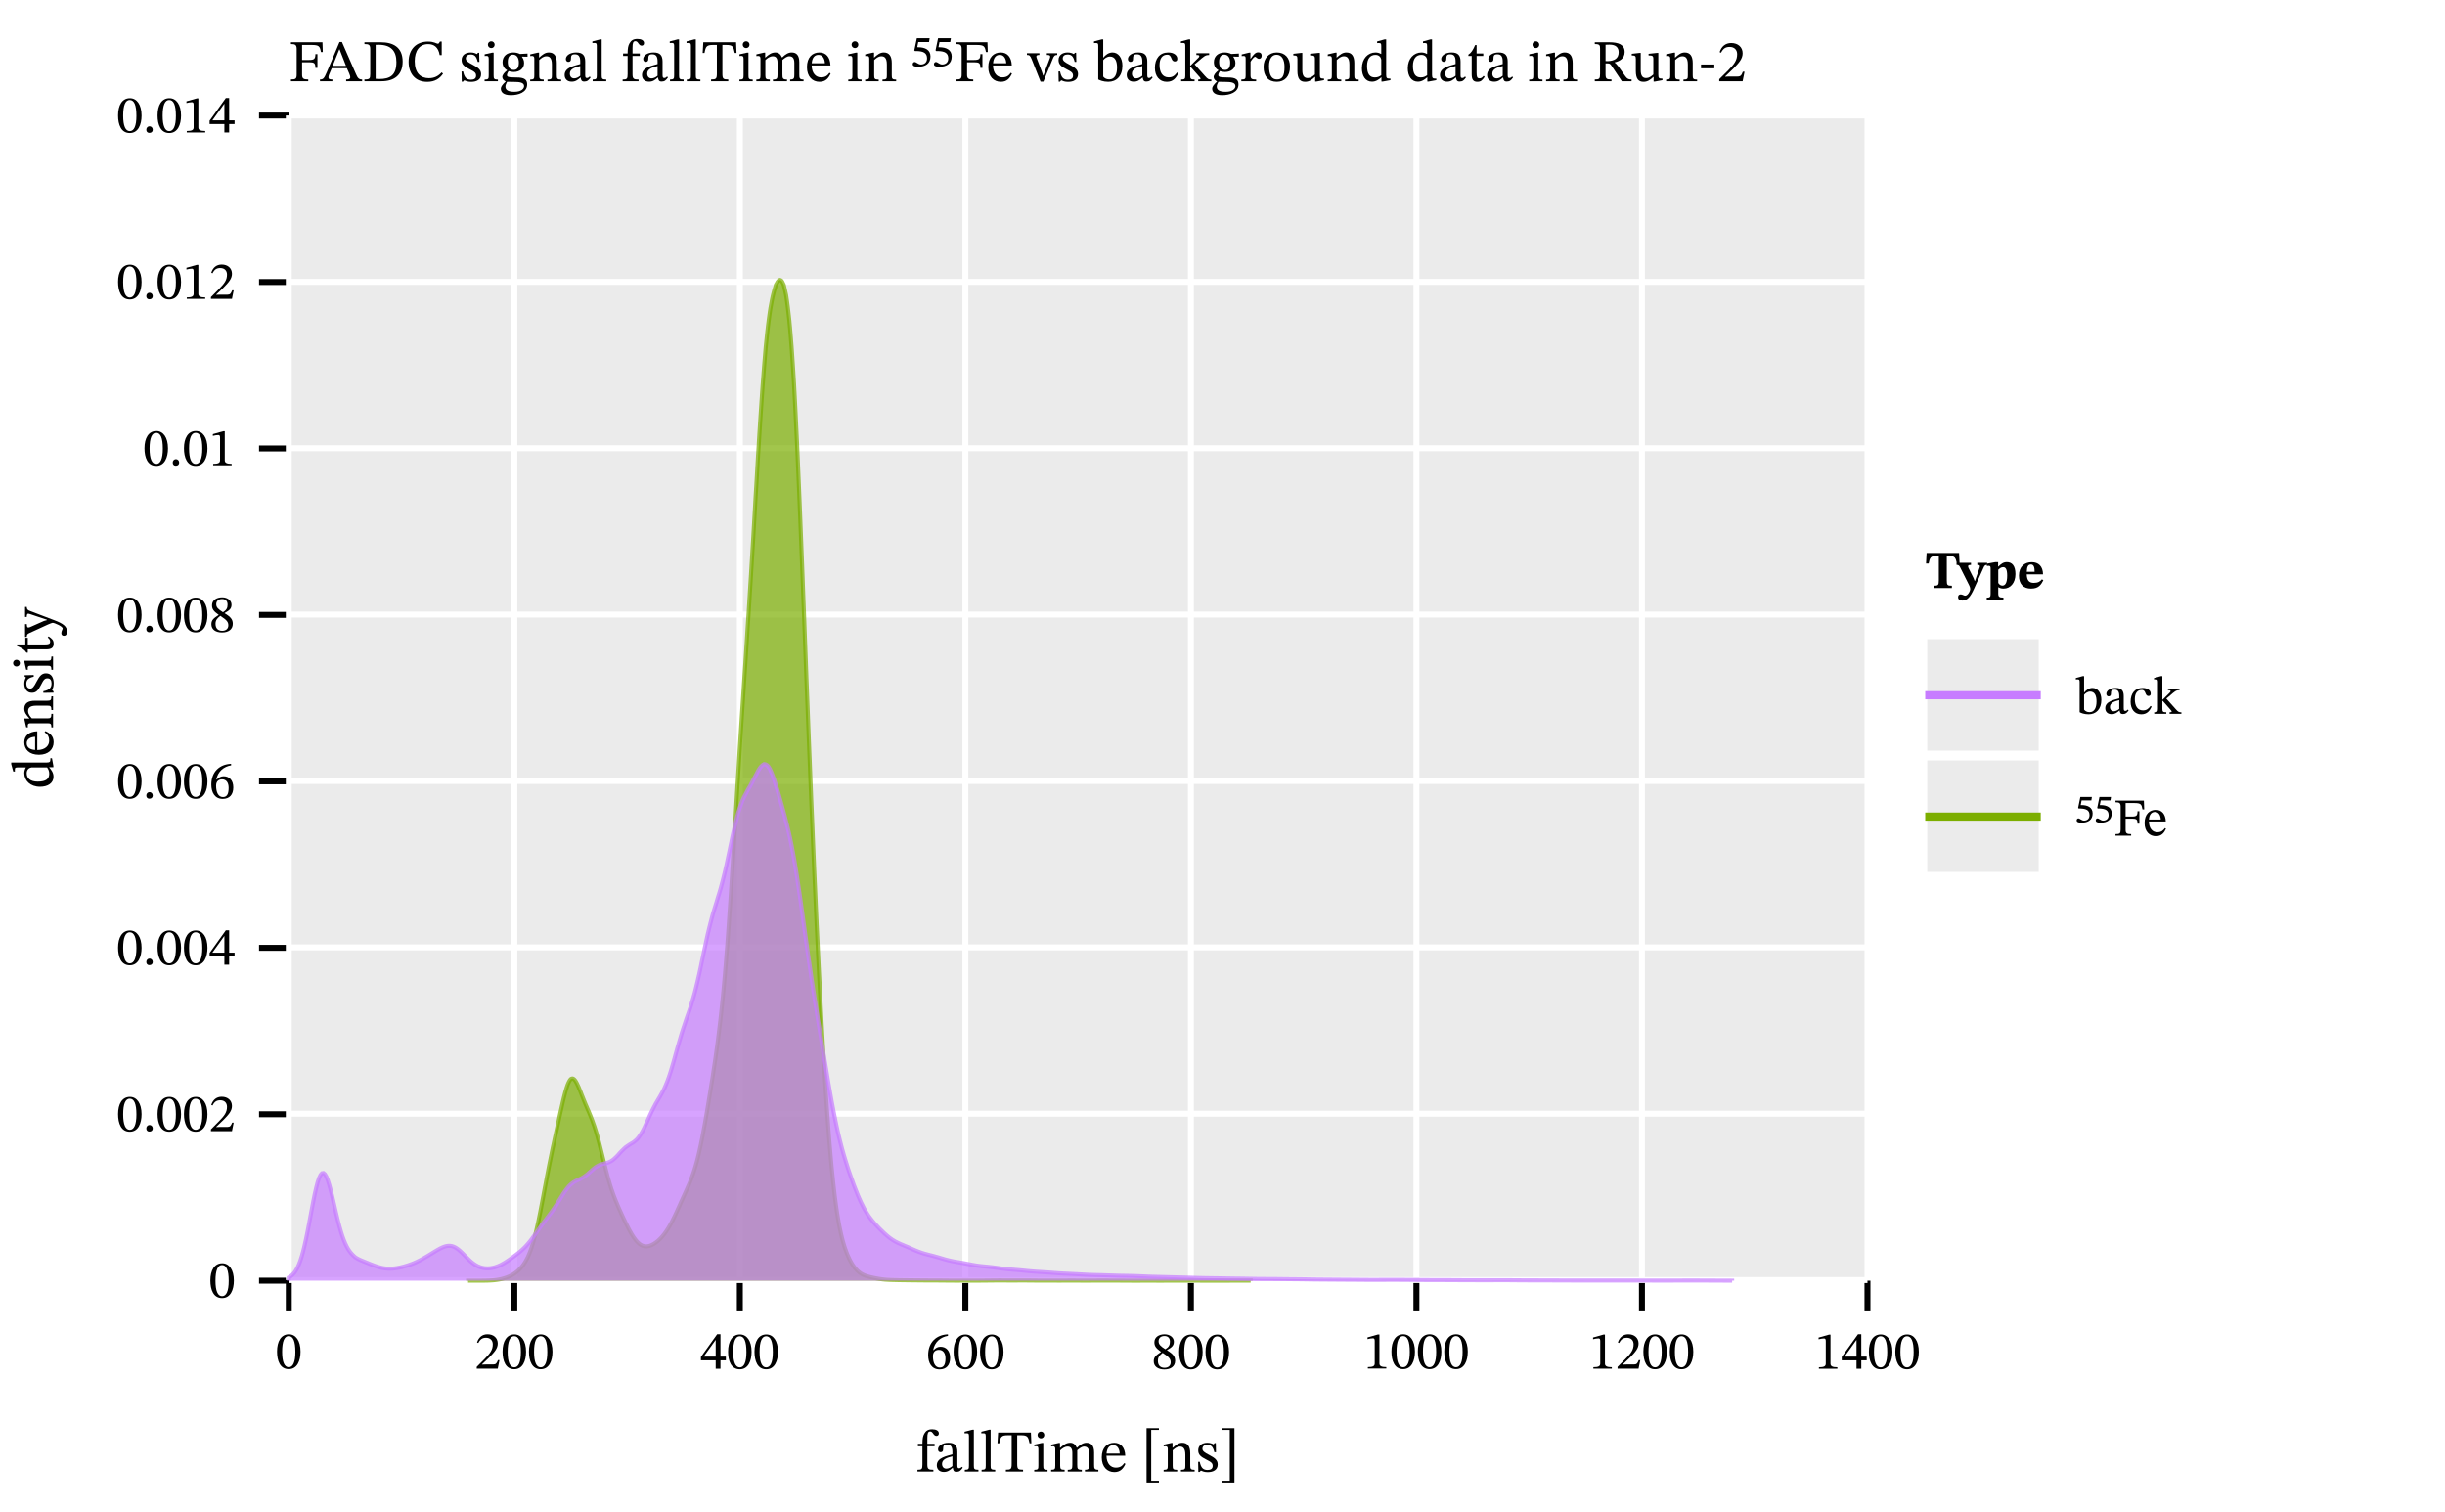 <?xml version="1.0" encoding="UTF-8" standalone="no"?>
<svg
   width="600pt"
   height="371pt"
   viewBox="0 0 600 371"
   version="1.1"
   id="svg221"
   sodipodi:docname="fadc_fallTime_kde_signal_vs_background_run2.pdf"
   xmlns:inkscape="http://www.inkscape.org/namespaces/inkscape"
   xmlns:sodipodi="http://sodipodi.sourceforge.net/DTD/sodipodi-0.dtd"
   xmlns:xlink="http://www.w3.org/1999/xlink"
   xmlns="http://www.w3.org/2000/svg"
   xmlns:svg="http://www.w3.org/2000/svg">
  <sodipodi:namedview
     id="namedview221"
     pagecolor="#ffffff"
     bordercolor="#666666"
     borderopacity="1.0"
     inkscape:showpageshadow="2"
     inkscape:pageopacity="0.0"
     inkscape:pagecheckerboard="0"
     inkscape:deskcolor="#d1d1d1"
     inkscape:document-units="pt" />
  <defs
     id="defs54">
    <g
       id="g54">
      <g
         id="glyph-0-0">
        <path
           d="M 4.781 0 L 4.781 -0.438 C 3.656 -0.438 3.266 -0.609 3.266 -1.594 L 3.266 -4.656 L 4.984 -4.656 C 6.234 -4.656 6.531 -4.469 6.531 -3.281 L 7.031 -3.281 L 7.031 -6.656 L 6.531 -6.656 C 6.531 -5.484 6.234 -5.219 4.984 -5.219 L 3.266 -5.219 L 3.266 -8.906 L 5.594 -8.906 C 7.484 -8.906 7.625 -8.547 7.891 -7.172 L 8.344 -7.172 L 8.266 -9.562 L 0.531 -9.562 L 0.531 -9.125 C 1.578 -9.125 1.938 -8.922 1.938 -7.906 L 1.938 -1.688 C 1.938 -0.609 1.703 -0.438 0.531 -0.438 L 0.531 0 Z M 4.781 0 "
           id="path1" />
      </g>
      <g
         id="glyph-0-1">
        <path
           d="M 3.094 0 L 3.094 -0.438 C 2.422 -0.438 2.125 -0.531 2.125 -0.938 C 2.125 -1.188 2.203 -1.406 2.281 -1.641 L 2.938 -3.188 L 6.656 -3.188 L 7.234 -1.875 C 7.422 -1.438 7.484 -1.172 7.484 -0.969 C 7.484 -0.469 6.906 -0.438 6.469 -0.438 L 6.469 0 L 10.391 0 L 10.391 -0.438 C 9.594 -0.438 9.312 -0.766 8.891 -1.734 L 5.438 -9.625 L 4.844 -9.625 L 1.766 -2.328 C 1.062 -0.672 0.859 -0.438 0.047 -0.438 L 0.047 0 Z M 3.156 -3.766 L 4.797 -7.844 L 4.844 -7.844 L 6.438 -3.766 Z M 3.156 -3.766 "
           id="path2" />
      </g>
      <g
         id="glyph-0-2">
        <path
           d="M 4.672 0 C 7.812 0 9.891 -1.484 9.891 -4.828 C 9.891 -8.375 7.531 -9.562 4.516 -9.562 L 0.516 -9.562 L 0.516 -9.125 C 1.594 -9.125 1.938 -8.953 1.938 -7.906 L 1.938 -1.797 C 1.938 -0.625 1.797 -0.438 0.516 -0.438 L 0.516 0 Z M 4.125 -0.547 C 3.844 -0.547 3.562 -0.562 3.266 -0.594 L 3.266 -8.938 C 3.547 -8.953 3.75 -8.953 3.984 -8.953 C 7 -8.953 8.359 -7.469 8.359 -4.703 C 8.359 -1.422 6.781 -0.547 4.125 -0.547 Z M 4.125 -0.547 "
           id="path3" />
      </g>
      <g
         id="glyph-0-3">
        <path
           d="M 5.297 0.156 C 7.203 0.156 8.406 -0.688 9.188 -1.859 L 8.844 -2.172 C 8.031 -1.281 7.062 -0.75 5.719 -0.75 C 3.672 -0.75 2.234 -2 2.234 -4.922 C 2.234 -7.5 3.422 -9.109 5.516 -9.109 C 7.016 -9.109 8.047 -8.312 8.359 -6.406 L 8.859 -6.406 L 8.859 -9.734 L 8.422 -9.734 C 8.25 -9.438 8.156 -9.203 7.922 -9.203 C 7.562 -9.203 7.031 -9.734 5.5 -9.734 C 2.703 -9.734 0.734 -7.938 0.734 -4.766 C 0.734 -1.938 2.297 0.156 5.297 0.156 Z M 5.297 0.156 "
           id="path4" />
      </g>
      <g
         id="glyph-0-4">
        <path
           d="M 0.609 0.109 L 0.922 0.109 L 1.219 -0.219 L 1.25 -0.219 C 1.625 -0.062 2.062 0.156 2.906 0.156 C 4.219 0.156 5.359 -0.359 5.359 -1.734 C 5.359 -2.812 4.641 -3.344 3.312 -4.047 C 2.094 -4.672 1.609 -5.031 1.609 -5.594 C 1.609 -6.25 2.125 -6.562 2.797 -6.562 C 3.688 -6.562 4.219 -6.141 4.531 -4.75 L 4.938 -4.75 L 4.891 -6.984 L 4.594 -6.984 L 4.344 -6.672 L 4.328 -6.672 C 3.969 -6.859 3.531 -7.062 2.812 -7.062 C 1.562 -7.062 0.578 -6.422 0.578 -5.219 C 0.578 -4.141 1.172 -3.641 2.5 -2.969 C 3.859 -2.297 4.125 -2.016 4.125 -1.344 C 4.125 -0.656 3.609 -0.375 2.875 -0.375 C 1.797 -0.375 1.25 -0.891 0.953 -2.391 L 0.562 -2.391 Z M 0.609 0.109 "
           id="path5" />
      </g>
      <g
         id="glyph-0-5">
        <path
           d="M 3.734 0 L 3.734 -0.406 C 2.766 -0.406 2.688 -0.625 2.688 -1.469 L 2.688 -7.016 L 2.312 -7.016 L 0.484 -6.609 L 0.484 -6.188 C 0.484 -6.188 0.641 -6.219 0.844 -6.219 C 1.266 -6.219 1.484 -6.156 1.484 -5.531 L 1.484 -1.469 C 1.484 -0.641 1.438 -0.406 0.469 -0.406 L 0.469 0 Z M 2.109 -8.141 C 2.625 -8.141 2.938 -8.531 2.938 -8.969 C 2.938 -9.406 2.625 -9.797 2.109 -9.797 C 1.594 -9.797 1.281 -9.406 1.281 -8.969 C 1.281 -8.531 1.609 -8.141 2.109 -8.141 Z M 2.109 -8.141 "
           id="path6" />
      </g>
      <g
         id="glyph-0-6">
        <path
           d="M 2.781 3.422 C 4.609 3.422 6.766 2.75 6.766 0.797 C 6.766 -0.875 5.375 -0.938 3.531 -0.938 C 2.203 -0.938 1.812 -1.078 1.812 -1.516 C 1.812 -1.766 2.047 -2.281 2.203 -2.484 C 2.578 -2.359 2.984 -2.266 3.453 -2.266 C 4.969 -2.266 6.016 -3.125 6.016 -4.484 C 6.016 -5.203 5.703 -5.688 5.5 -5.984 L 5.5 -6.047 L 6.859 -6.016 L 6.859 -6.797 L 5 -6.688 C 4.531 -6.922 3.984 -7.062 3.375 -7.062 C 1.828 -7.062 0.734 -6.141 0.734 -4.688 C 0.734 -3.734 1.156 -3.094 1.859 -2.703 L 1.859 -2.672 C 1.172 -2.156 0.672 -1.547 0.672 -1.016 C 0.672 -0.562 1.078 -0.141 1.484 0.031 L 1.484 0.094 C 0.703 0.844 0.312 1.344 0.312 1.812 C 0.312 2.625 0.875 3.422 2.781 3.422 Z M 1.844 0.141 C 2.047 0.141 2.328 0.156 3.484 0.172 C 3.531 0.172 3.578 0.172 3.625 0.172 C 4.594 0.188 6.016 0.203 6.016 1.203 C 6.016 1.828 5.344 2.594 3.625 2.594 C 2.141 2.594 1.438 2.172 1.438 1.328 C 1.438 1.016 1.547 0.688 1.844 0.141 Z M 3.469 -2.781 C 2.516 -2.781 2.016 -3.484 2.016 -4.75 C 2.016 -5.969 2.516 -6.531 3.266 -6.531 C 4.203 -6.531 4.734 -5.75 4.734 -4.562 C 4.734 -3.188 4.188 -2.781 3.469 -2.781 Z M 3.469 -2.781 "
           id="path7" />
      </g>
      <g
         id="glyph-0-7">
        <path
           d="M 8.078 0 L 8.078 -0.406 C 7.094 -0.406 7 -0.656 7 -1.469 L 7 -4.469 C 7 -6.141 6.375 -7.062 5.047 -7.062 C 4.125 -7.062 3.484 -6.531 2.703 -5.828 L 2.641 -5.828 L 2.656 -7.016 L 2.328 -7.016 L 0.484 -6.594 L 0.484 -6.172 C 0.484 -6.172 0.625 -6.203 0.875 -6.203 C 1.266 -6.203 1.484 -6.078 1.484 -5.562 L 1.484 -1.469 C 1.484 -0.656 1.438 -0.406 0.469 -0.406 L 0.469 0 L 3.797 0 L 3.797 -0.406 C 2.75 -0.406 2.688 -0.656 2.688 -1.469 L 2.688 -5.203 C 3.125 -5.594 3.672 -6.125 4.453 -6.125 C 5.109 -6.125 5.797 -5.844 5.797 -4.109 L 5.797 -1.469 C 5.797 -0.656 5.75 -0.406 4.719 -0.406 L 4.719 0 Z M 8.078 0 "
           id="path8" />
      </g>
      <g
         id="glyph-0-8">
        <path
           d="M 2.281 0.109 C 3.219 0.109 3.734 -0.312 4.422 -0.906 L 4.484 -0.906 C 4.562 -0.266 4.719 0.078 5.359 0.078 C 6.094 0.078 6.438 -0.234 6.922 -0.938 L 6.703 -1.156 C 6.5 -0.953 6.297 -0.797 6.016 -0.797 C 5.719 -0.797 5.594 -0.922 5.594 -1.516 L 5.594 -4.812 C 5.594 -6.328 4.984 -7.062 3.406 -7.062 C 1.812 -7.062 0.844 -6.266 0.844 -5.453 C 0.844 -4.969 1.156 -4.75 1.453 -4.75 C 1.859 -4.75 2.094 -4.969 2.094 -5.422 C 2.094 -6.297 2.234 -6.609 3.062 -6.609 C 3.938 -6.609 4.375 -6.125 4.375 -4.859 L 4.375 -4.219 C 3.125 -3.828 0.547 -3.453 0.547 -1.531 C 0.547 -0.594 1.156 0.109 2.281 0.109 Z M 4.375 -1.344 C 3.891 -0.938 3.359 -0.703 2.875 -0.703 C 2.25 -0.703 1.828 -1.156 1.828 -1.875 C 1.828 -3.016 3.062 -3.406 4.375 -3.734 Z M 4.375 -1.344 "
           id="path9" />
      </g>
      <g
         id="glyph-0-9">
        <path
           d="M 3.781 0 L 3.781 -0.422 C 2.734 -0.422 2.656 -0.625 2.656 -1.469 L 2.656 -10.266 L 2.297 -10.266 L 0.375 -9.766 L 0.375 -9.375 C 0.375 -9.375 0.594 -9.391 0.844 -9.391 C 1.203 -9.391 1.453 -9.375 1.453 -8.766 L 1.453 -1.469 C 1.453 -0.656 1.391 -0.422 0.438 -0.422 L 0.438 0 Z M 3.781 0 "
           id="path10" />
      </g>
      <g
         id="glyph-0-10">
        <path
           d="M 4.172 0 L 4.172 -0.422 C 2.969 -0.422 2.688 -0.594 2.688 -1.734 L 2.688 -6.203 L 4.469 -6.203 L 4.469 -6.812 L 2.688 -6.812 L 2.688 -8.172 C 2.688 -9.391 2.844 -9.828 3.391 -9.828 C 3.734 -9.828 3.938 -9.578 4.125 -9.297 C 4.344 -9.016 4.531 -8.734 4.922 -8.734 C 5.25 -8.734 5.516 -8.938 5.516 -9.359 C 5.516 -10.016 4.828 -10.375 3.891 -10.375 C 2.859 -10.375 2.344 -9.984 1.953 -9.312 C 1.609 -8.703 1.5 -8.125 1.484 -6.812 L 0.375 -6.812 L 0.375 -6.203 L 1.484 -6.203 L 1.484 -1.734 C 1.484 -0.594 1.328 -0.422 0.266 -0.422 L 0.266 0 Z M 4.172 0 "
           id="path11" />
      </g>
      <g
         id="glyph-0-11">
        <path
           d="M 6.5 0 L 6.5 -0.438 C 5.25 -0.438 5.062 -0.578 5.062 -1.906 L 5.062 -8.906 L 5.984 -8.906 C 7.594 -8.906 7.766 -8.531 8.094 -6.938 L 8.531 -6.938 L 8.422 -9.562 L 0.375 -9.562 L 0.219 -6.938 L 0.672 -6.938 C 0.969 -8.531 1.172 -8.906 2.781 -8.906 L 3.703 -8.906 L 3.703 -1.906 C 3.703 -0.578 3.5 -0.438 2.281 -0.438 L 2.281 0 Z M 6.5 0 "
           id="path12" />
      </g>
      <g
         id="glyph-0-12">
        <path
           d="M 8 0 L 8 -0.422 C 6.953 -0.422 6.875 -0.688 6.875 -1.688 L 6.875 -5.219 C 7.359 -5.625 7.953 -6.125 8.547 -6.125 C 9.234 -6.125 9.797 -5.797 9.797 -4.484 L 9.797 -1.688 C 9.797 -0.797 9.766 -0.422 8.766 -0.422 L 8.766 0 L 12.062 0 L 12.062 -0.422 C 11.062 -0.422 11.016 -0.766 11.016 -1.688 L 11.016 -4.656 C 11.016 -6.422 10.266 -7.062 9.141 -7.062 C 8.359 -7.062 7.625 -6.641 6.828 -5.844 L 6.766 -5.844 C 6.469 -6.547 5.984 -7.062 5.156 -7.062 C 4.156 -7.062 3.484 -6.516 2.703 -5.828 L 2.641 -5.828 L 2.641 -7.016 L 2.297 -7.016 L 0.484 -6.594 L 0.484 -6.172 C 0.484 -6.172 0.656 -6.203 0.875 -6.203 C 1.281 -6.203 1.484 -6.062 1.484 -5.547 L 1.484 -1.469 C 1.484 -0.594 1.375 -0.422 0.469 -0.422 L 0.469 0 L 3.781 0 L 3.781 -0.422 C 2.875 -0.422 2.688 -0.594 2.688 -1.406 L 2.688 -5.188 C 3.094 -5.594 3.75 -6.125 4.516 -6.125 C 5.172 -6.125 5.672 -5.797 5.672 -4.562 L 5.672 -1.688 C 5.672 -0.672 5.594 -0.422 4.547 -0.422 L 4.547 0 Z M 8 0 "
           id="path13" />
      </g>
      <g
         id="glyph-0-13">
        <path
           d="M 3.594 0.141 C 5.094 0.141 5.797 -0.766 6.312 -1.875 L 6.031 -2.078 C 5.578 -1.469 5.125 -0.953 3.938 -0.953 C 2.75 -0.953 1.688 -1.891 1.656 -3.875 L 6.266 -3.875 C 6.203 -5.906 5.156 -7.062 3.562 -7.062 C 1.859 -7.062 0.5 -5.891 0.5 -3.469 C 0.5 -1.125 1.844 0.141 3.594 0.141 Z M 1.672 -4.406 C 1.781 -5.734 2.328 -6.469 3.344 -6.469 C 4.375 -6.469 4.859 -5.484 4.906 -4.406 Z M 1.672 -4.406 "
           id="path14" />
      </g>
      <g
         id="glyph-0-14">
        <path
           d="M 1.641 -3.547 C 3.469 -3.547 4.703 -4.312 4.703 -6.078 C 4.703 -7.719 3.359 -8.344 1.641 -8.344 C 1.578 -8.344 1.516 -8.344 1.453 -8.344 L 1.703 -9.609 L 4.344 -9.609 L 4.5 -10.562 L 1.359 -10.562 L 0.734 -7.578 L 0.906 -7.406 L 1.422 -7.406 C 2.953 -7.344 3.859 -6.953 3.859 -5.594 C 3.859 -4.547 3.125 -4.109 2.359 -4.109 C 1.688 -4.109 1.25 -4.719 0.812 -4.719 C 0.531 -4.719 0.344 -4.453 0.344 -4.172 C 0.344 -3.766 0.75 -3.547 1.641 -3.547 Z M 1.641 -3.547 "
           id="path15" />
      </g>
      <g
         id="glyph-0-15">
        <path
           d="M 3.859 0.094 L 6.156 -5.5 C 6.438 -6.25 6.672 -6.453 7.25 -6.453 L 7.25 -6.875 L 4.703 -6.875 L 4.703 -6.453 C 5.219 -6.453 5.531 -6.391 5.531 -6.062 C 5.531 -5.828 5.438 -5.656 5.422 -5.594 L 4.172 -2.297 L 3.875 -1.406 L 3.781 -1.406 L 3.5 -2.281 L 2.266 -5.531 C 2.188 -5.734 2.125 -5.906 2.125 -6.094 C 2.125 -6.328 2.312 -6.453 2.875 -6.453 L 2.875 -6.875 L -0.188 -6.875 L -0.188 -6.453 C 0.438 -6.453 0.609 -6.297 0.984 -5.391 L 3.156 0.094 Z M 3.859 0.094 "
           id="path16" />
      </g>
      <g
         id="glyph-0-16">
        <path
           d="M 2 -10.266 L 0.109 -9.766 L 0.109 -9.359 C 0.109 -9.359 0.297 -9.375 0.531 -9.375 C 1.078 -9.375 1.156 -9.266 1.156 -8.609 L 1.156 -0.438 C 1.516 -0.25 2.359 0.141 3.594 0.141 C 5.609 0.141 7.078 -1.219 7.078 -3.828 C 7.078 -5.719 6.094 -7.062 4.656 -7.062 C 3.688 -7.062 2.922 -6.438 2.422 -5.812 L 2.375 -5.812 L 2.375 -10.266 Z M 2.375 -5.172 C 2.641 -5.531 3.266 -6.062 4.016 -6.062 C 5.391 -6.062 5.766 -4.75 5.766 -3.359 C 5.766 -1.75 5.234 -0.453 3.859 -0.453 C 3.078 -0.453 2.641 -0.797 2.375 -1.141 Z M 2.375 -5.172 "
           id="path17" />
      </g>
      <g
         id="glyph-0-17">
        <path
           d="M 5.938 -2.156 C 5.281 -1.312 4.781 -0.953 3.844 -0.953 C 2.344 -0.953 1.625 -2.203 1.625 -3.969 C 1.625 -5.641 2.344 -6.516 3.516 -6.516 C 4.766 -6.516 4.297 -4.859 5.375 -4.859 C 5.781 -4.859 5.984 -5.094 5.984 -5.516 C 5.984 -6.359 5.141 -7.062 3.766 -7.062 C 1.672 -7.062 0.484 -5.578 0.484 -3.281 C 0.484 -1.266 1.578 0.141 3.391 0.141 C 4.953 0.141 5.656 -0.766 6.219 -1.953 Z M 5.938 -2.156 "
           id="path18" />
      </g>
      <g
         id="glyph-0-18">
        <path
           d="M 3.734 0 L 3.734 -0.422 C 2.828 -0.422 2.656 -0.578 2.656 -1.328 L 2.656 -3.531 L 2.75 -3.531 L 5.031 -0.953 C 5.109 -0.875 5.188 -0.734 5.188 -0.594 C 5.188 -0.469 5.047 -0.422 4.625 -0.422 L 4.625 0 L 7.844 0 L 7.844 -0.422 C 7.234 -0.422 7 -0.469 6.297 -1.266 L 3.734 -4.141 L 4.469 -4.75 C 6.109 -6.188 6.375 -6.438 7.312 -6.438 L 7.312 -6.875 L 4.172 -6.875 L 4.172 -6.438 C 4.734 -6.438 4.891 -6.375 4.891 -6.188 C 4.891 -5.953 4.688 -5.781 4.625 -5.719 L 2.75 -3.859 L 2.656 -3.859 L 2.656 -10.266 L 2.266 -10.266 L 0.375 -9.766 L 0.375 -9.375 C 0.375 -9.375 0.672 -9.391 0.875 -9.391 C 1.359 -9.391 1.453 -9.266 1.453 -8.656 L 1.453 -1.375 C 1.453 -0.578 1.312 -0.422 0.438 -0.422 L 0.438 0 Z M 3.734 0 "
           id="path19" />
      </g>
      <g
         id="glyph-0-19">
        <path
           d="M 4.062 0 L 4.062 -0.422 C 2.969 -0.422 2.688 -0.562 2.688 -1.484 L 2.688 -4.797 C 3.047 -5.375 3.5 -6 3.844 -6 C 4.016 -6 4.312 -5.5 4.781 -5.5 C 5.109 -5.5 5.422 -5.734 5.422 -6.281 C 5.422 -6.781 5.156 -7.094 4.578 -7.094 C 3.891 -7.094 3.453 -6.594 2.703 -5.516 L 2.656 -5.516 L 2.656 -7.016 L 2.312 -7.016 L 0.516 -6.578 L 0.516 -6.172 C 0.516 -6.172 0.672 -6.203 0.953 -6.203 C 1.484 -6.203 1.484 -5.938 1.484 -5.406 L 1.484 -1.406 C 1.484 -0.594 1.375 -0.422 0.422 -0.422 L 0.422 0 Z M 4.062 0 "
           id="path20" />
      </g>
      <g
         id="glyph-0-20">
        <path
           d="M 3.75 0.141 C 5.641 0.141 6.984 -1.141 6.984 -3.578 C 6.984 -5.734 5.75 -7.062 3.75 -7.062 C 1.797 -7.062 0.5 -5.625 0.5 -3.516 C 0.5 -1.156 1.719 0.141 3.75 0.141 Z M 3.812 -0.438 C 2.562 -0.422 1.844 -1.391 1.844 -3.703 C 1.844 -5.578 2.594 -6.5 3.688 -6.5 C 4.984 -6.5 5.641 -5.297 5.641 -3.5 C 5.641 -1.141 5 -0.438 3.812 -0.438 Z M 3.812 -0.438 "
           id="path21" />
      </g>
      <g
         id="glyph-0-21">
        <path
           d="M 3.234 0.141 C 4.156 0.141 4.844 -0.297 5.609 -1.047 L 5.688 -1.047 L 5.688 0.078 L 6.016 0.078 L 7.859 -0.266 L 7.859 -0.656 L 7.703 -0.656 C 7.016 -0.656 6.844 -0.75 6.844 -1.609 L 6.844 -6.953 L 6.484 -6.953 L 4.453 -6.734 L 4.453 -6.328 C 5.375 -6.328 5.625 -6.25 5.625 -5.484 L 5.625 -1.656 C 5.047 -1.156 4.578 -0.781 3.844 -0.781 C 3.078 -0.781 2.531 -1.219 2.531 -2.703 L 2.531 -6.953 L 2.219 -6.953 L 0.328 -6.734 L 0.328 -6.328 C 1.125 -6.312 1.328 -6.25 1.328 -5.469 L 1.328 -2.516 C 1.328 -0.531 2.016 0.141 3.234 0.141 Z M 3.234 0.141 "
           id="path22" />
      </g>
      <g
         id="glyph-0-22">
        <path
           d="M 2.969 0.109 C 3.922 0.109 4.672 -0.438 5.219 -0.938 L 5.281 -0.938 L 5.281 0.078 L 5.609 0.078 L 7.484 -0.266 L 7.484 -0.656 L 7.172 -0.656 C 6.641 -0.656 6.438 -0.797 6.438 -1.562 L 6.438 -10.266 L 6.047 -10.266 L 4.219 -9.766 L 4.219 -9.359 C 4.219 -9.359 4.469 -9.375 4.594 -9.375 C 5.172 -9.375 5.234 -9.25 5.234 -8.609 L 5.234 -6.703 L 5.172 -6.703 C 4.75 -6.938 4.297 -7.062 3.828 -7.062 C 2 -7.062 0.484 -5.594 0.484 -3.188 C 0.484 -1.328 1.328 0.109 2.969 0.109 Z M 3.656 -0.938 C 2.422 -0.938 1.75 -1.75 1.75 -3.75 C 1.75 -5.594 2.578 -6.469 3.797 -6.469 C 4.703 -6.469 5.125 -5.906 5.234 -5.312 L 5.234 -1.469 C 4.734 -1.125 4.328 -0.938 3.656 -0.938 Z M 3.656 -0.938 "
           id="path23" />
      </g>
      <g
         id="glyph-0-23">
        <path
           d="M 4.266 -1.312 C 3.906 -0.906 3.703 -0.719 3.25 -0.719 C 2.672 -0.719 2.547 -1.062 2.547 -2.094 L 2.547 -6.203 L 4.188 -6.203 L 4.188 -6.812 L 2.547 -6.812 L 2.547 -8.875 L 2.188 -8.875 C 1.656 -7.641 1.219 -6.953 0.531 -6.531 L 0.531 -6.203 L 1.344 -6.203 L 1.344 -1.688 C 1.344 -0.375 1.766 0.141 2.734 0.141 C 3.672 0.141 3.969 -0.297 4.531 -1.078 Z M 4.266 -1.312 "
           id="path24" />
      </g>
      <g
         id="glyph-0-24">
        <path
           d="M 4.719 0 L 4.719 -0.438 C 3.469 -0.438 3.266 -0.594 3.266 -1.797 L 3.266 -4.375 L 3.688 -4.375 C 4.203 -4.375 4.359 -4.328 4.656 -3.906 C 5.25 -3.031 5.672 -2.406 7.266 0 L 9.656 0 L 9.656 -0.438 C 8.984 -0.438 8.625 -0.531 8.156 -1.172 C 6.562 -3.469 6 -4.281 5.5 -4.562 L 5.5 -4.625 C 6.672 -4.906 7.953 -5.547 7.953 -7.172 C 7.953 -9.016 6.391 -9.562 4.203 -9.562 L 0.625 -9.562 L 0.625 -9.125 C 1.797 -9.125 1.922 -8.844 1.922 -8.047 L 1.922 -1.797 C 1.922 -0.578 1.719 -0.438 0.625 -0.438 L 0.625 0 Z M 3.266 -4.953 L 3.266 -8.953 C 3.578 -8.969 3.906 -8.984 4.234 -8.984 C 5.797 -8.984 6.484 -8.281 6.484 -7.109 C 6.484 -5.578 5.422 -5 3.828 -4.938 Z M 3.266 -4.953 "
           id="path25" />
      </g>
      <g
         id="glyph-0-25">
        <path
           d="M 3.922 -3.172 L 3.922 -4.109 L 0.656 -4.109 L 0.656 -3.172 Z M 3.922 -3.172 "
           id="path26" />
      </g>
      <g
         id="glyph-0-26">
        <path
           d="M 6.281 0 L 6.75 -2.328 L 6.328 -2.328 C 6 -1.453 5.797 -1.156 5.031 -1.156 L 3.016 -1.156 L 2 -1.109 L 2 -1.172 L 3.906 -3 C 5.453 -4.547 6.281 -5.562 6.281 -6.859 C 6.281 -8.375 5.141 -9.375 3.484 -9.375 C 2.078 -9.375 1.094 -8.547 0.641 -7.141 L 0.984 -7 C 1.531 -8.094 2.172 -8.422 3.109 -8.422 C 4.234 -8.422 4.938 -7.719 4.938 -6.641 C 4.938 -5.109 4.203 -4.188 2.766 -2.703 L 0.547 -0.5 L 0.547 0 Z M 6.281 0 "
           id="path27" />
      </g>
      <g
         id="glyph-0-27">
        <path
           d="M 4.359 2.703 L 4.359 2.266 L 2.469 2.266 L 2.469 -10.219 L 4.359 -10.219 L 4.359 -10.641 L 1.328 -10.641 L 1.328 2.703 Z M 4.359 2.703 "
           id="path28" />
      </g>
      <g
         id="glyph-0-28">
        <path
           d="M 3.719 2.703 L 3.719 -10.641 L 0.688 -10.641 L 0.688 -10.219 L 2.578 -10.219 L 2.578 2.266 L 0.688 2.266 L 0.688 2.703 Z M 3.719 2.703 "
           id="path29" />
      </g>
      <g
         id="glyph-1-0">
        <path
           d="M 3.234 0.141 C 5.297 0.141 6.125 -1.906 6.125 -4.156 C 6.125 -6.844 4.953 -8.406 3.266 -8.406 C 1.359 -8.406 0.359 -6.672 0.359 -4.188 C 0.359 -1.875 1.125 0.141 3.234 0.141 Z M 3.234 -0.328 C 2.188 -0.328 1.609 -1.578 1.609 -4.125 C 1.609 -6.719 2.188 -7.969 3.219 -7.969 C 4.297 -7.969 4.859 -6.734 4.859 -4.078 C 4.859 -1.562 4.266 -0.328 3.234 -0.328 Z M 3.234 -0.328 "
           id="path30" />
      </g>
      <g
         id="glyph-1-1">
        <path
           d="M 5.656 0 L 6.078 -2.094 L 5.703 -2.094 C 5.391 -1.312 5.219 -1.031 4.531 -1.031 L 2.703 -1.031 L 1.797 -1 L 1.797 -1.062 L 3.516 -2.703 C 4.906 -4.094 5.656 -5 5.656 -6.172 C 5.656 -7.547 4.625 -8.438 3.141 -8.438 C 1.875 -8.438 0.984 -7.703 0.578 -6.422 L 0.891 -6.297 C 1.375 -7.281 1.953 -7.578 2.797 -7.578 C 3.812 -7.578 4.438 -6.953 4.438 -5.969 C 4.438 -4.594 3.781 -3.766 2.484 -2.438 L 0.5 -0.438 L 0.5 0 Z M 5.656 0 "
           id="path31" />
      </g>
      <g
         id="glyph-1-2">
        <path
           d="M 4.969 0 L 4.969 -2.062 L 6.297 -2.062 L 6.297 -2.969 L 4.969 -2.969 L 4.969 -8.453 L 4.156 -8.453 L 0.172 -2.891 L 0.172 -2.062 L 3.797 -2.062 L 3.797 0 Z M 0.891 -3.031 L 3.75 -7.016 L 3.797 -7.016 L 3.797 -2.969 L 0.891 -2.969 Z M 0.891 -3.031 "
           id="path32" />
      </g>
      <g
         id="glyph-1-3">
        <path
           d="M 3.391 0.156 C 5.047 0.156 5.984 -0.875 5.984 -2.656 C 5.984 -4.375 5.047 -5.406 3.625 -5.406 C 2.953 -5.406 2.469 -5.125 1.922 -4.594 L 1.828 -4.609 C 2.156 -6.516 3.625 -7.797 5.453 -8.078 L 5.438 -8.453 C 2.625 -8.344 0.594 -6.516 0.594 -3.359 C 0.594 -1.438 1.438 0.156 3.391 0.156 Z M 3.438 -0.297 C 2.297 -0.297 1.766 -1.469 1.766 -3.094 C 1.766 -4.234 2.469 -4.641 3.234 -4.641 C 4.328 -4.641 4.844 -3.734 4.844 -2.547 C 4.844 -0.891 4.328 -0.297 3.438 -0.297 Z M 3.438 -0.297 "
           id="path33" />
      </g>
      <g
         id="glyph-1-4">
        <path
           d="M 3.219 0.156 C 4.781 0.156 5.859 -0.594 5.859 -1.969 C 5.859 -3.016 5.375 -3.641 3.859 -4.562 L 3.859 -4.609 C 5.078 -5.281 5.547 -5.703 5.547 -6.672 C 5.547 -7.703 4.562 -8.469 3.266 -8.469 C 1.812 -8.469 0.766 -7.719 0.766 -6.531 C 0.766 -5.641 1.062 -5.109 2.391 -4.172 L 2.391 -4.141 C 1.172 -3.328 0.609 -2.906 0.609 -1.859 C 0.609 -0.531 1.703 0.156 3.219 0.156 Z M 2.797 -3.922 C 4.375 -2.906 4.766 -2.422 4.766 -1.578 C 4.766 -0.688 4.078 -0.25 3.266 -0.25 C 2.281 -0.25 1.625 -0.781 1.625 -1.969 C 1.625 -2.875 2.047 -3.328 2.797 -3.922 Z M 3.453 -4.812 C 2.297 -5.531 1.797 -6 1.797 -6.766 C 1.797 -7.562 2.344 -8.047 3.234 -8.047 C 4.078 -8.047 4.578 -7.562 4.578 -6.688 C 4.578 -5.859 4.328 -5.344 3.453 -4.812 Z M 3.453 -4.812 "
           id="path34" />
      </g>
      <g
         id="glyph-1-5">
        <path
           d="M 5.578 0 L 5.578 -0.359 C 4.375 -0.359 3.891 -0.609 3.891 -1.25 L 3.891 -8.359 L 3.516 -8.359 L 0.969 -7.641 L 0.969 -7.219 C 1.375 -7.344 2.047 -7.422 2.297 -7.422 C 2.625 -7.422 2.734 -7.234 2.734 -6.781 L 2.734 -1.25 C 2.734 -0.594 2.281 -0.359 1.047 -0.359 L 1.047 0 Z M 5.578 0 "
           id="path35" />
      </g>
      <g
         id="glyph-1-6">
        <path
           d="M 1.578 0.109 C 2.109 0.109 2.391 -0.25 2.391 -0.656 C 2.391 -1.094 2.109 -1.5 1.594 -1.5 C 1.109 -1.5 0.812 -1.109 0.812 -0.672 C 0.812 -0.219 1.062 0.109 1.578 0.109 Z M 1.578 0.109 "
           id="path36" />
      </g>
      <g
         id="glyph-1-7">
        <path
           d="M 1.797 -9.25 L 0.109 -8.781 L 0.109 -8.422 C 0.109 -8.422 0.266 -8.453 0.469 -8.453 C 0.969 -8.453 1.047 -8.344 1.047 -7.75 L 1.047 -0.391 C 1.359 -0.219 2.125 0.125 3.234 0.125 C 5.047 0.125 6.375 -1.094 6.375 -3.438 C 6.375 -5.141 5.484 -6.344 4.188 -6.344 C 3.312 -6.344 2.625 -5.781 2.172 -5.234 L 2.141 -5.234 L 2.141 -9.25 Z M 2.141 -4.656 C 2.375 -4.969 2.953 -5.453 3.609 -5.453 C 4.859 -5.453 5.188 -4.281 5.188 -3.031 C 5.188 -1.578 4.719 -0.406 3.469 -0.406 C 2.781 -0.406 2.391 -0.719 2.141 -1.016 Z M 2.141 -4.656 "
           id="path37" />
      </g>
      <g
         id="glyph-1-8">
        <path
           d="M 2.062 0.094 C 2.891 0.094 3.359 -0.281 3.984 -0.812 L 4.031 -0.812 C 4.109 -0.234 4.25 0.062 4.812 0.062 C 5.484 0.062 5.797 -0.203 6.234 -0.844 L 6.031 -1.047 C 5.859 -0.844 5.672 -0.719 5.422 -0.719 C 5.141 -0.719 5.031 -0.828 5.031 -1.359 L 5.031 -4.328 C 5.031 -5.703 4.484 -6.344 3.062 -6.344 C 1.641 -6.344 0.766 -5.641 0.766 -4.906 C 0.766 -4.484 1.047 -4.281 1.312 -4.281 C 1.672 -4.281 1.891 -4.484 1.891 -4.891 C 1.891 -5.672 2.016 -5.938 2.766 -5.938 C 3.547 -5.938 3.938 -5.516 3.938 -4.375 L 3.938 -3.797 C 2.812 -3.438 0.5 -3.109 0.5 -1.375 C 0.5 -0.531 1.047 0.094 2.062 0.094 Z M 3.938 -1.203 C 3.5 -0.844 3.031 -0.625 2.594 -0.625 C 2.031 -0.625 1.656 -1.031 1.656 -1.688 C 1.656 -2.703 2.75 -3.062 3.938 -3.359 Z M 3.938 -1.203 "
           id="path38" />
      </g>
      <g
         id="glyph-1-9">
        <path
           d="M 5.344 -1.938 C 4.75 -1.172 4.312 -0.844 3.453 -0.844 C 2.109 -0.844 1.469 -1.984 1.469 -3.578 C 1.469 -5.078 2.109 -5.859 3.172 -5.859 C 4.297 -5.859 3.859 -4.375 4.828 -4.375 C 5.203 -4.375 5.375 -4.578 5.375 -4.969 C 5.375 -5.719 4.625 -6.344 3.391 -6.344 C 1.5 -6.344 0.438 -5.016 0.438 -2.953 C 0.438 -1.141 1.422 0.125 3.047 0.125 C 4.453 0.125 5.094 -0.688 5.594 -1.75 Z M 5.344 -1.938 "
           id="path39" />
      </g>
      <g
         id="glyph-1-10">
        <path
           d="M 3.359 0 L 3.359 -0.375 C 2.547 -0.375 2.391 -0.531 2.391 -1.188 L 2.391 -3.188 L 2.469 -3.188 L 4.531 -0.844 C 4.594 -0.781 4.672 -0.656 4.672 -0.531 C 4.672 -0.422 4.547 -0.375 4.156 -0.375 L 4.156 0 L 7.062 0 L 7.062 -0.375 C 6.5 -0.375 6.297 -0.422 5.672 -1.141 L 3.359 -3.734 L 4.016 -4.266 C 5.5 -5.562 5.734 -5.797 6.594 -5.797 L 6.594 -6.188 L 3.766 -6.188 L 3.766 -5.797 C 4.25 -5.797 4.406 -5.734 4.406 -5.562 C 4.406 -5.359 4.219 -5.203 4.156 -5.141 L 2.469 -3.469 L 2.391 -3.469 L 2.391 -9.25 L 2.047 -9.25 L 0.344 -8.781 L 0.344 -8.438 C 0.344 -8.438 0.609 -8.453 0.781 -8.453 C 1.219 -8.453 1.312 -8.344 1.312 -7.797 L 1.312 -1.25 C 1.312 -0.531 1.172 -0.375 0.391 -0.375 L 0.391 0 Z M 3.359 0 "
           id="path40" />
      </g>
      <g
         id="glyph-1-11">
        <path
           d="M 1.484 -3.188 C 3.109 -3.188 4.234 -3.875 4.234 -5.469 C 4.234 -6.953 3.031 -7.516 1.484 -7.516 C 1.422 -7.516 1.359 -7.516 1.312 -7.516 L 1.531 -8.656 L 3.922 -8.656 L 4.047 -9.5 L 1.219 -9.5 L 0.672 -6.828 L 0.812 -6.672 L 1.281 -6.672 C 2.656 -6.609 3.469 -6.266 3.469 -5.047 C 3.469 -4.094 2.812 -3.703 2.125 -3.703 C 1.516 -3.703 1.125 -4.25 0.734 -4.25 C 0.469 -4.25 0.312 -4 0.312 -3.766 C 0.312 -3.391 0.688 -3.188 1.484 -3.188 Z M 1.484 -3.188 "
           id="path41" />
      </g>
      <g
         id="glyph-1-12">
        <path
           d="M 4.312 0 L 4.312 -0.391 C 3.281 -0.391 2.953 -0.547 2.953 -1.438 L 2.953 -4.188 L 4.484 -4.188 C 5.625 -4.188 5.875 -4.016 5.875 -2.953 L 6.328 -2.953 L 6.328 -6 L 5.875 -6 C 5.875 -4.938 5.625 -4.703 4.484 -4.703 L 2.953 -4.703 L 2.953 -8.016 L 5.031 -8.016 C 6.75 -8.016 6.859 -7.703 7.094 -6.453 L 7.516 -6.453 L 7.438 -8.609 L 0.469 -8.609 L 0.469 -8.203 C 1.422 -8.203 1.734 -8.031 1.734 -7.125 L 1.734 -1.516 C 1.734 -0.547 1.531 -0.391 0.469 -0.391 L 0.469 0 Z M 4.312 0 "
           id="path42" />
      </g>
      <g
         id="glyph-1-13">
        <path
           d="M 3.234 0.125 C 4.578 0.125 5.219 -0.688 5.688 -1.688 L 5.438 -1.875 C 5.016 -1.328 4.609 -0.844 3.547 -0.844 C 2.469 -0.844 1.516 -1.703 1.5 -3.484 L 5.641 -3.484 C 5.578 -5.312 4.641 -6.344 3.203 -6.344 C 1.672 -6.344 0.438 -5.297 0.438 -3.109 C 0.438 -1.016 1.656 0.125 3.234 0.125 Z M 1.5 -3.969 C 1.594 -5.156 2.094 -5.828 3.016 -5.828 C 3.938 -5.828 4.375 -4.938 4.406 -3.969 Z M 1.5 -3.969 "
           id="path43" />
      </g>
      <g
         id="glyph-2-0">
        <path
           d="M 0.109 -2.969 C 0.109 -3.922 -0.438 -4.672 -0.938 -5.219 L -0.938 -5.281 L 0.078 -5.281 L 0.078 -5.609 L -0.266 -7.484 L -0.656 -7.484 L -0.656 -7.172 C -0.656 -6.641 -0.797 -6.438 -1.562 -6.438 L -10.266 -6.438 L -10.266 -6.047 L -9.766 -4.219 L -9.359 -4.219 C -9.359 -4.219 -9.375 -4.469 -9.375 -4.594 C -9.375 -5.172 -9.25 -5.234 -8.609 -5.234 L -6.703 -5.234 L -6.703 -5.172 C -6.938 -4.75 -7.062 -4.297 -7.062 -3.828 C -7.062 -2 -5.594 -0.484 -3.188 -0.484 C -1.328 -0.484 0.109 -1.328 0.109 -2.969 Z M -0.938 -3.656 C -0.938 -2.422 -1.75 -1.75 -3.75 -1.75 C -5.594 -1.75 -6.469 -2.578 -6.469 -3.797 C -6.469 -4.703 -5.906 -5.125 -5.312 -5.234 L -1.469 -5.234 C -1.125 -4.734 -0.938 -4.328 -0.938 -3.656 Z M -0.938 -3.656 "
           id="path44" />
      </g>
      <g
         id="glyph-2-1">
        <path
           d="M 0.141 -3.594 C 0.141 -5.094 -0.766 -5.797 -1.875 -6.312 L -2.078 -6.031 C -1.469 -5.578 -0.953 -5.125 -0.953 -3.938 C -0.953 -2.75 -1.891 -1.688 -3.875 -1.656 L -3.875 -6.266 C -5.906 -6.203 -7.062 -5.156 -7.062 -3.562 C -7.062 -1.859 -5.891 -0.5 -3.469 -0.5 C -1.125 -0.5 0.141 -1.844 0.141 -3.594 Z M -4.406 -1.672 C -5.734 -1.781 -6.469 -2.328 -6.469 -3.344 C -6.469 -4.375 -5.484 -4.859 -4.406 -4.906 Z M -4.406 -1.672 "
           id="path45" />
      </g>
      <g
         id="glyph-2-2">
        <path
           d="M 0 -8.078 L -0.406 -8.078 C -0.406 -7.094 -0.656 -7 -1.469 -7 L -4.469 -7 C -6.141 -7 -7.062 -6.375 -7.062 -5.047 C -7.062 -4.125 -6.531 -3.484 -5.828 -2.703 L -5.828 -2.641 L -7.016 -2.656 L -7.016 -2.328 L -6.594 -0.484 L -6.172 -0.484 C -6.172 -0.484 -6.203 -0.625 -6.203 -0.875 C -6.203 -1.266 -6.078 -1.484 -5.562 -1.484 L -1.469 -1.484 C -0.656 -1.484 -0.406 -1.438 -0.406 -0.469 L 0 -0.469 L 0 -3.797 L -0.406 -3.797 C -0.406 -2.75 -0.656 -2.688 -1.469 -2.688 L -5.203 -2.688 C -5.594 -3.125 -6.125 -3.672 -6.125 -4.453 C -6.125 -5.109 -5.844 -5.797 -4.109 -5.797 L -1.469 -5.797 C -0.656 -5.797 -0.406 -5.75 -0.406 -4.719 L 0 -4.719 Z M 0 -8.078 "
           id="path46" />
      </g>
      <g
         id="glyph-2-3">
        <path
           d="M 0.109 -0.609 L 0.109 -0.922 L -0.219 -1.219 L -0.219 -1.25 C -0.062 -1.625 0.156 -2.062 0.156 -2.906 C 0.156 -4.219 -0.359 -5.359 -1.734 -5.359 C -2.812 -5.359 -3.344 -4.641 -4.047 -3.312 C -4.672 -2.094 -5.031 -1.609 -5.594 -1.609 C -6.25 -1.609 -6.562 -2.125 -6.562 -2.797 C -6.562 -3.688 -6.141 -4.219 -4.75 -4.531 L -4.75 -4.938 L -6.984 -4.891 L -6.984 -4.594 L -6.672 -4.344 L -6.672 -4.328 C -6.859 -3.969 -7.062 -3.531 -7.062 -2.812 C -7.062 -1.562 -6.422 -0.578 -5.219 -0.578 C -4.141 -0.578 -3.641 -1.172 -2.969 -2.5 C -2.297 -3.859 -2.016 -4.125 -1.344 -4.125 C -0.656 -4.125 -0.375 -3.609 -0.375 -2.875 C -0.375 -1.797 -0.891 -1.25 -2.391 -0.953 L -2.391 -0.562 Z M 0.109 -0.609 "
           id="path47" />
      </g>
      <g
         id="glyph-2-4">
        <path
           d="M 0 -3.734 L -0.406 -3.734 C -0.406 -2.766 -0.625 -2.688 -1.469 -2.688 L -7.016 -2.688 L -7.016 -2.312 L -6.609 -0.484 L -6.188 -0.484 C -6.188 -0.484 -6.219 -0.641 -6.219 -0.844 C -6.219 -1.266 -6.156 -1.484 -5.531 -1.484 L -1.469 -1.484 C -0.641 -1.484 -0.406 -1.438 -0.406 -0.469 L 0 -0.469 Z M -8.141 -2.109 C -8.141 -2.625 -8.531 -2.938 -8.969 -2.938 C -9.406 -2.938 -9.797 -2.625 -9.797 -2.109 C -9.797 -1.594 -9.406 -1.281 -8.969 -1.281 C -8.531 -1.281 -8.141 -1.609 -8.141 -2.109 Z M -8.141 -2.109 "
           id="path48" />
      </g>
      <g
         id="glyph-2-5">
        <path
           d="M -1.312 -4.266 C -0.906 -3.906 -0.719 -3.703 -0.719 -3.25 C -0.719 -2.672 -1.062 -2.547 -2.094 -2.547 L -6.203 -2.547 L -6.203 -4.188 L -6.812 -4.188 L -6.812 -2.547 L -8.875 -2.547 L -8.875 -2.188 C -7.641 -1.656 -6.953 -1.219 -6.531 -0.531 L -6.203 -0.531 L -6.203 -1.344 L -1.688 -1.344 C -0.375 -1.344 0.141 -1.766 0.141 -2.734 C 0.141 -3.672 -0.297 -3.969 -1.078 -4.531 Z M -1.312 -4.266 "
           id="path49" />
      </g>
      <g
         id="glyph-2-6">
        <path
           d="M 3.422 -1.125 C 3.422 -2.359 2.547 -3.062 0.312 -3.906 L -5.641 -6.172 C -6.219 -6.375 -6.453 -6.594 -6.453 -7.172 L -6.875 -7.172 L -6.875 -4.703 L -6.453 -4.703 C -6.453 -5.172 -6.391 -5.516 -6.094 -5.516 C -6 -5.516 -5.828 -5.469 -5.734 -5.438 L -1.516 -4.031 L -1.516 -3.922 L -2.219 -3.734 L -5.422 -2.312 C -5.625 -2.219 -5.875 -2.109 -6.062 -2.109 C -6.312 -2.109 -6.438 -2.281 -6.438 -2.938 L -6.875 -2.938 L -6.875 0.172 L -6.453 0.172 C -6.453 -0.344 -6.266 -0.547 -5.938 -0.703 L -1.266 -2.844 C -0.875 -3.016 -0.266 -3.266 -0.078 -3.266 C 0.344 -3.266 2.359 -2.406 2.359 -1.875 C 2.359 -1.672 2.031 -1.25 2.031 -0.75 C 2.031 -0.375 2.219 -0.094 2.656 -0.094 C 3.219 -0.094 3.422 -0.531 3.422 -1.125 Z M 3.422 -1.125 "
           id="path50" />
      </g>
      <g
         id="glyph-3-0">
        <path
           d="M 6.547 0 L 6.547 -0.562 C 5.438 -0.562 5.297 -0.703 5.297 -1.906 L 5.297 -7.875 L 5.859 -7.875 C 7.312 -7.875 7.469 -7.422 7.781 -6.016 L 8.438 -6.016 L 8.312 -8.609 L 0.344 -8.609 L 0.203 -6.016 L 0.844 -6.016 C 1.125 -7.422 1.297 -7.875 2.75 -7.875 L 3.344 -7.875 L 3.344 -1.906 C 3.344 -0.703 3.188 -0.562 2.062 -0.562 L 2.062 0 Z M 6.547 0 "
           id="path51" />
      </g>
      <g
         id="glyph-3-1">
        <path
           d="M 1.172 3.078 C 2.328 3.078 3.141 2.141 4 0.203 L 6.344 -5 C 6.547 -5.484 6.719 -5.688 7.234 -5.688 L 7.234 -6.188 L 4.812 -6.188 L 4.812 -5.688 C 5.219 -5.688 5.453 -5.594 5.453 -5.375 C 5.453 -5.312 5.453 -5.219 5.422 -5.125 L 4.234 -1.734 L 4.156 -1.734 L 3.922 -2.391 L 2.734 -4.766 C 2.625 -4.969 2.547 -5.156 2.547 -5.328 C 2.547 -5.562 2.703 -5.672 3.266 -5.672 L 3.266 -6.188 L -0.281 -6.188 L -0.281 -5.688 C 0.156 -5.688 0.375 -5.516 0.531 -5.219 L 2.391 -1.516 C 2.703 -0.922 3.078 -0.234 3.078 0.203 C 3.078 0.781 2.453 1.875 1.844 1.875 C 1.516 1.875 1.172 1.562 0.734 1.562 C 0.359 1.562 0.094 1.781 0.094 2.234 C 0.094 2.828 0.562 3.078 1.172 3.078 Z M 1.172 3.078 "
           id="path52" />
      </g>
      <g
         id="glyph-3-2">
        <path
           d="M 4.281 2.875 L 4.281 2.344 C 3.266 2.344 3.016 2.172 3.016 1.328 L 3.016 -0.203 L 3.047 -0.203 C 3.453 0.062 3.844 0.141 4.344 0.141 C 5.938 0.141 7.234 -1.188 7.234 -3.422 C 7.234 -5.469 6.391 -6.359 5.125 -6.359 C 4.266 -6.359 3.734 -5.938 3.047 -5.266 L 2.984 -5.266 L 2.984 -6.344 L 2.234 -6.344 L 0.219 -5.969 L 0.219 -5.422 C 0.219 -5.422 0.469 -5.453 0.641 -5.453 C 1.078 -5.453 1.141 -5.281 1.141 -4.75 L 1.141 1.422 C 1.141 2.141 1.016 2.359 0.188 2.359 L 0.188 2.875 Z M 4.016 -0.594 C 3.5 -0.594 3.188 -0.969 3.016 -1.25 L 3.016 -4.484 C 3.281 -4.766 3.688 -5.125 4.219 -5.125 C 4.859 -5.125 5.203 -4.562 5.203 -3.047 C 5.203 -1.219 4.703 -0.594 4.016 -0.594 Z M 4.016 -0.594 "
           id="path53" />
      </g>
      <g
         id="glyph-3-3">
        <path
           d="M 3.391 0.141 C 5.328 0.141 5.859 -0.891 6.406 -1.906 L 6.062 -2.141 C 5.625 -1.609 5.109 -1.266 4.078 -1.266 C 2.953 -1.266 2.391 -1.797 2.328 -3.359 L 6.328 -3.359 C 6.297 -5.344 5.219 -6.344 3.562 -6.344 C 1.859 -6.344 0.422 -5.312 0.422 -3.062 C 0.422 -0.984 1.484 0.141 3.391 0.141 Z M 2.344 -3.984 C 2.391 -5.234 2.641 -5.781 3.375 -5.781 C 4.078 -5.781 4.266 -5.047 4.266 -3.984 Z M 2.344 -3.984 "
           id="path54" />
      </g>
    </g>
  </defs>
  <rect
     x="-60"
     y="-37.1"
     width="720"
     height="445.2"
     fill="rgb(100%, 100%, 100%)"
     fill-opacity="1"
     id="rect54" />
  <rect
     x="-60"
     y="-37.1"
     width="720"
     height="445.2"
     fill="rgb(100%, 100%, 100%)"
     fill-opacity="1"
     id="rect55" />
  <g
     fill="rgb(0%, 0%, 0%)"
     fill-opacity="1"
     id="g55">
    <use
       xlink:href="#glyph-0-0"
       x="70.866"
       y="19.932"
       id="use55" />
  </g>
  <g
     fill="rgb(0%, 0%, 0%)"
     fill-opacity="1"
     id="g58">
    <use
       xlink:href="#glyph-0-1"
       x="78.474"
       y="19.932"
       id="use56" />
    <use
       xlink:href="#glyph-0-2"
       x="88.919"
       y="19.932"
       id="use57" />
    <use
       xlink:href="#glyph-0-3"
       x="99.538"
       y="19.932"
       id="use58" />
  </g>
  <g
     fill="rgb(0%, 0%, 0%)"
     fill-opacity="1"
     id="g64">
    <use
       xlink:href="#glyph-0-4"
       x="112.702"
       y="19.932"
       id="use59" />
    <use
       xlink:href="#glyph-0-5"
       x="118.448"
       y="19.932"
       id="use60" />
    <use
       xlink:href="#glyph-0-6"
       x="122.594"
       y="19.932"
       id="use61" />
    <use
       xlink:href="#glyph-0-7"
       x="129.635"
       y="19.932"
       id="use62" />
    <use
       xlink:href="#glyph-0-8"
       x="138.014"
       y="19.932"
       id="use63" />
    <use
       xlink:href="#glyph-0-9"
       x="144.996"
       y="19.932"
       id="use64" />
  </g>
  <g
     fill="rgb(0%, 0%, 0%)"
     fill-opacity="1"
     id="g72">
    <use
       xlink:href="#glyph-0-10"
       x="152.531"
       y="19.932"
       id="use65" />
    <use
       xlink:href="#glyph-0-8"
       x="156.997"
       y="19.932"
       id="use66" />
    <use
       xlink:href="#glyph-0-9"
       x="163.98"
       y="19.932"
       id="use67" />
    <use
       xlink:href="#glyph-0-9"
       x="168.096"
       y="19.932"
       id="use68" />
    <use
       xlink:href="#glyph-0-11"
       x="172.213"
       y="19.932"
       id="use69" />
    <use
       xlink:href="#glyph-0-5"
       x="180.985"
       y="19.932"
       id="use70" />
    <use
       xlink:href="#glyph-0-12"
       x="185.131"
       y="19.932"
       id="use71" />
    <use
       xlink:href="#glyph-0-13"
       x="197.524"
       y="19.932"
       id="use72" />
  </g>
  <g
     fill="rgb(0%, 0%, 0%)"
     fill-opacity="1"
     id="g74">
    <use
       xlink:href="#glyph-0-5"
       x="207.693"
       y="19.932"
       id="use73" />
    <use
       xlink:href="#glyph-0-7"
       x="211.838"
       y="19.932"
       id="use74" />
  </g>
  <g
     fill="rgb(0%, 0%, 0%)"
     fill-opacity="1"
     id="g77">
    <use
       xlink:href="#glyph-0-14"
       x="223.636"
       y="19.932"
       id="use75" />
    <use
       xlink:href="#glyph-0-14"
       x="228.844"
       y="19.932"
       id="use76" />
    <use
       xlink:href="#glyph-0-0"
       x="234.051"
       y="19.932"
       id="use77" />
  </g>
  <g
     fill="rgb(0%, 0%, 0%)"
     fill-opacity="1"
     id="g78">
    <use
       xlink:href="#glyph-0-13"
       x="242.023"
       y="19.932"
       id="use78" />
  </g>
  <g
     fill="rgb(0%, 0%, 0%)"
     fill-opacity="1"
     id="g80">
    <use
       xlink:href="#glyph-0-15"
       x="252.191"
       y="19.932"
       id="use79" />
    <use
       xlink:href="#glyph-0-4"
       x="259.188"
       y="19.932"
       id="use80" />
  </g>
  <g
     fill="rgb(0%, 0%, 0%)"
     fill-opacity="1"
     id="g84">
    <use
       xlink:href="#glyph-0-16"
       x="268.353"
       y="19.932"
       id="use81" />
    <use
       xlink:href="#glyph-0-8"
       x="275.946"
       y="19.932"
       id="use82" />
    <use
       xlink:href="#glyph-0-17"
       x="282.928"
       y="19.932"
       id="use83" />
    <use
       xlink:href="#glyph-0-18"
       x="289.416"
       y="19.932"
       id="use84" />
  </g>
  <g
     fill="rgb(0%, 0%, 0%)"
     fill-opacity="1"
     id="g86">
    <use
       xlink:href="#glyph-0-6"
       x="297.155"
       y="19.932"
       id="use85" />
    <use
       xlink:href="#glyph-0-19"
       x="304.196"
       y="19.932"
       id="use86" />
  </g>
  <g
     fill="rgb(0%, 0%, 0%)"
     fill-opacity="1"
     id="g90">
    <use
       xlink:href="#glyph-0-20"
       x="309.578"
       y="19.932"
       id="use87" />
    <use
       xlink:href="#glyph-0-21"
       x="317.055"
       y="19.932"
       id="use88" />
    <use
       xlink:href="#glyph-0-7"
       x="325.347"
       y="19.932"
       id="use89" />
    <use
       xlink:href="#glyph-0-22"
       x="333.726"
       y="19.932"
       id="use90" />
  </g>
  <g
     fill="rgb(0%, 0%, 0%)"
     fill-opacity="1"
     id="g94">
    <use
       xlink:href="#glyph-0-22"
       x="344.985"
       y="19.932"
       id="use91" />
    <use
       xlink:href="#glyph-0-8"
       x="352.825"
       y="19.932"
       id="use92" />
    <use
       xlink:href="#glyph-0-23"
       x="359.808"
       y="19.932"
       id="use93" />
    <use
       xlink:href="#glyph-0-8"
       x="364.39"
       y="19.932"
       id="use94" />
  </g>
  <g
     fill="rgb(0%, 0%, 0%)"
     fill-opacity="1"
     id="g96">
    <use
       xlink:href="#glyph-0-5"
       x="374.791"
       y="19.932"
       id="use95" />
    <use
       xlink:href="#glyph-0-7"
       x="378.937"
       y="19.932"
       id="use96" />
  </g>
  <g
     fill="rgb(0%, 0%, 0%)"
     fill-opacity="1"
     id="g97">
    <use
       xlink:href="#glyph-0-24"
       x="390.734"
       y="19.932"
       id="use97" />
  </g>
  <g
     fill="rgb(0%, 0%, 0%)"
     fill-opacity="1"
     id="g101">
    <use
       xlink:href="#glyph-0-21"
       x="400.102"
       y="19.932"
       id="use98" />
    <use
       xlink:href="#glyph-0-7"
       x="408.394"
       y="19.932"
       id="use99" />
    <use
       xlink:href="#glyph-0-25"
       x="416.773"
       y="19.932"
       id="use100" />
    <use
       xlink:href="#glyph-0-26"
       x="421.355"
       y="19.932"
       id="use101" />
  </g>
  <path
     fill-rule="nonzero"
     fill="rgb(92%, 92%, 92%)"
     fill-opacity="1"
     d="M 70.867 28.355 L 70.867 314.277 L 458.273 314.277 L 458.273 28.355 Z M 70.867 28.355 "
     id="path101" />
  <path
     fill="none"
     stroke-width="1.46"
     stroke-linecap="butt"
     stroke-linejoin="miter"
     stroke="rgb(0%, 0%, 0%)"
     stroke-opacity="1"
     stroke-miterlimit="10"
     d="M 70.867 49.422 L 70.867 56.723 "
     transform="matrix(1, 0, 0, -1, 0, 371)"
     id="path102" />
  <path
     fill="none"
     stroke-width="1.46"
     stroke-linecap="butt"
     stroke-linejoin="miter"
     stroke="rgb(0%, 0%, 0%)"
     stroke-opacity="1"
     stroke-miterlimit="10"
     d="M 126.211 49.422 L 126.211 56.723 "
     transform="matrix(1, 0, 0, -1, 0, 371)"
     id="path103" />
  <path
     fill="none"
     stroke-width="1.46"
     stroke-linecap="butt"
     stroke-linejoin="miter"
     stroke="rgb(0%, 0%, 0%)"
     stroke-opacity="1"
     stroke-miterlimit="10"
     d="M 181.555 49.422 L 181.555 56.723 "
     transform="matrix(1, 0, 0, -1, 0, 371)"
     id="path104" />
  <path
     fill="none"
     stroke-width="1.46"
     stroke-linecap="butt"
     stroke-linejoin="miter"
     stroke="rgb(0%, 0%, 0%)"
     stroke-opacity="1"
     stroke-miterlimit="10"
     d="M 236.898 49.422 L 236.898 56.723 "
     transform="matrix(1, 0, 0, -1, 0, 371)"
     id="path105" />
  <path
     fill="none"
     stroke-width="1.46"
     stroke-linecap="butt"
     stroke-linejoin="miter"
     stroke="rgb(0%, 0%, 0%)"
     stroke-opacity="1"
     stroke-miterlimit="10"
     d="M 292.242 49.422 L 292.242 56.723 "
     transform="matrix(1, 0, 0, -1, 0, 371)"
     id="path106" />
  <path
     fill="none"
     stroke-width="1.46"
     stroke-linecap="butt"
     stroke-linejoin="miter"
     stroke="rgb(0%, 0%, 0%)"
     stroke-opacity="1"
     stroke-miterlimit="10"
     d="M 347.586 49.422 L 347.586 56.723 "
     transform="matrix(1, 0, 0, -1, 0, 371)"
     id="path107" />
  <path
     fill="none"
     stroke-width="1.46"
     stroke-linecap="butt"
     stroke-linejoin="miter"
     stroke="rgb(0%, 0%, 0%)"
     stroke-opacity="1"
     stroke-miterlimit="10"
     d="M 402.93 49.422 L 402.93 56.723 "
     transform="matrix(1, 0, 0, -1, 0, 371)"
     id="path108" />
  <path
     fill="none"
     stroke-width="1.46"
     stroke-linecap="butt"
     stroke-linejoin="miter"
     stroke="rgb(0%, 0%, 0%)"
     stroke-opacity="1"
     stroke-miterlimit="10"
     d="M 458.273 49.422 L 458.273 56.723 "
     transform="matrix(1, 0, 0, -1, 0, 371)"
     id="path109" />
  <g
     fill="rgb(0%, 0%, 0%)"
     fill-opacity="1"
     id="g109">
    <use
       xlink:href="#glyph-1-0"
       x="67.626"
       y="335.843"
       id="use109" />
  </g>
  <g
     fill="rgb(0%, 0%, 0%)"
     fill-opacity="1"
     id="g112">
    <use
       xlink:href="#glyph-1-1"
       x="116.488"
       y="335.869"
       id="use110" />
    <use
       xlink:href="#glyph-1-0"
       x="122.969"
       y="335.869"
       id="use111" />
    <use
       xlink:href="#glyph-1-0"
       x="129.449"
       y="335.869"
       id="use112" />
  </g>
  <g
     fill="rgb(0%, 0%, 0%)"
     fill-opacity="1"
     id="g115">
    <use
       xlink:href="#glyph-1-2"
       x="171.831"
       y="335.883"
       id="use113" />
    <use
       xlink:href="#glyph-1-0"
       x="178.312"
       y="335.883"
       id="use114" />
    <use
       xlink:href="#glyph-1-0"
       x="184.792"
       y="335.883"
       id="use115" />
  </g>
  <g
     fill="rgb(0%, 0%, 0%)"
     fill-opacity="1"
     id="g118">
    <use
       xlink:href="#glyph-1-3"
       x="227.175"
       y="335.896"
       id="use116" />
    <use
       xlink:href="#glyph-1-0"
       x="233.656"
       y="335.896"
       id="use117" />
    <use
       xlink:href="#glyph-1-0"
       x="240.136"
       y="335.896"
       id="use118" />
  </g>
  <g
     fill="rgb(0%, 0%, 0%)"
     fill-opacity="1"
     id="g121">
    <use
       xlink:href="#glyph-1-4"
       x="282.518"
       y="335.909"
       id="use119" />
    <use
       xlink:href="#glyph-1-0"
       x="288.999"
       y="335.909"
       id="use120" />
    <use
       xlink:href="#glyph-1-0"
       x="295.479"
       y="335.909"
       id="use121" />
  </g>
  <g
     fill="rgb(0%, 0%, 0%)"
     fill-opacity="1"
     id="g125">
    <use
       xlink:href="#glyph-1-5"
       x="334.62"
       y="335.843"
       id="use122" />
    <use
       xlink:href="#glyph-1-0"
       x="341.101"
       y="335.843"
       id="use123" />
    <use
       xlink:href="#glyph-1-0"
       x="347.581"
       y="335.843"
       id="use124" />
    <use
       xlink:href="#glyph-1-0"
       x="354.062"
       y="335.843"
       id="use125" />
  </g>
  <g
     fill="rgb(0%, 0%, 0%)"
     fill-opacity="1"
     id="g129">
    <use
       xlink:href="#glyph-1-5"
       x="389.963"
       y="335.869"
       id="use126" />
    <use
       xlink:href="#glyph-1-1"
       x="396.444"
       y="335.869"
       id="use127" />
    <use
       xlink:href="#glyph-1-0"
       x="402.924"
       y="335.869"
       id="use128" />
    <use
       xlink:href="#glyph-1-0"
       x="409.405"
       y="335.869"
       id="use129" />
  </g>
  <g
     fill="rgb(0%, 0%, 0%)"
     fill-opacity="1"
     id="g133">
    <use
       xlink:href="#glyph-1-5"
       x="445.307"
       y="335.883"
       id="use130" />
    <use
       xlink:href="#glyph-1-2"
       x="451.788"
       y="335.883"
       id="use131" />
    <use
       xlink:href="#glyph-1-0"
       x="458.268"
       y="335.883"
       id="use132" />
    <use
       xlink:href="#glyph-1-0"
       x="464.749"
       y="335.883"
       id="use133" />
  </g>
  <path
     fill="none"
     stroke-width="1.46"
     stroke-linecap="butt"
     stroke-linejoin="miter"
     stroke="rgb(0%, 0%, 0%)"
     stroke-opacity="1"
     stroke-miterlimit="10"
     d="M 70.867 56.723 L 63.566 56.723 "
     transform="matrix(1, 0, 0, -1, 0, 371)"
     id="path133" />
  <path
     fill="none"
     stroke-width="1.46"
     stroke-linecap="butt"
     stroke-linejoin="miter"
     stroke="rgb(0%, 0%, 0%)"
     stroke-opacity="1"
     stroke-miterlimit="10"
     d="M 70.867 97.566 L 63.566 97.566 "
     transform="matrix(1, 0, 0, -1, 0, 371)"
     id="path134" />
  <path
     fill="none"
     stroke-width="1.46"
     stroke-linecap="butt"
     stroke-linejoin="miter"
     stroke="rgb(0%, 0%, 0%)"
     stroke-opacity="1"
     stroke-miterlimit="10"
     d="M 70.867 138.414 L 63.566 138.414 "
     transform="matrix(1, 0, 0, -1, 0, 371)"
     id="path135" />
  <path
     fill="none"
     stroke-width="1.46"
     stroke-linecap="butt"
     stroke-linejoin="miter"
     stroke="rgb(0%, 0%, 0%)"
     stroke-opacity="1"
     stroke-miterlimit="10"
     d="M 70.867 179.258 L 63.566 179.258 "
     transform="matrix(1, 0, 0, -1, 0, 371)"
     id="path136" />
  <path
     fill="none"
     stroke-width="1.46"
     stroke-linecap="butt"
     stroke-linejoin="miter"
     stroke="rgb(0%, 0%, 0%)"
     stroke-opacity="1"
     stroke-miterlimit="10"
     d="M 70.867 220.105 L 63.566 220.105 "
     transform="matrix(1, 0, 0, -1, 0, 371)"
     id="path137" />
  <path
     fill="none"
     stroke-width="1.46"
     stroke-linecap="butt"
     stroke-linejoin="miter"
     stroke="rgb(0%, 0%, 0%)"
     stroke-opacity="1"
     stroke-miterlimit="10"
     d="M 70.867 260.953 L 63.566 260.953 "
     transform="matrix(1, 0, 0, -1, 0, 371)"
     id="path138" />
  <path
     fill="none"
     stroke-width="1.46"
     stroke-linecap="butt"
     stroke-linejoin="miter"
     stroke="rgb(0%, 0%, 0%)"
     stroke-opacity="1"
     stroke-miterlimit="10"
     d="M 70.867 301.797 L 63.566 301.797 "
     transform="matrix(1, 0, 0, -1, 0, 371)"
     id="path139" />
  <path
     fill="none"
     stroke-width="1.46"
     stroke-linecap="butt"
     stroke-linejoin="miter"
     stroke="rgb(0%, 0%, 0%)"
     stroke-opacity="1"
     stroke-miterlimit="10"
     d="M 70.867 342.645 L 63.566 342.645 "
     transform="matrix(1, 0, 0, -1, 0, 371)"
     id="path140" />
  <g
     fill="rgb(0%, 0%, 0%)"
     fill-opacity="1"
     id="g140">
    <use
       xlink:href="#glyph-1-0"
       x="51.268"
       y="318.41"
       id="use140" />
  </g>
  <g
     fill="rgb(0%, 0%, 0%)"
     fill-opacity="1"
     id="g145">
    <use
       xlink:href="#glyph-1-0"
       x="28.618"
       y="277.578"
       id="use141" />
    <use
       xlink:href="#glyph-1-6"
       x="35.099"
       y="277.578"
       id="use142" />
    <use
       xlink:href="#glyph-1-0"
       x="38.306"
       y="277.578"
       id="use143" />
    <use
       xlink:href="#glyph-1-0"
       x="44.787"
       y="277.578"
       id="use144" />
    <use
       xlink:href="#glyph-1-1"
       x="51.267"
       y="277.578"
       id="use145" />
  </g>
  <g
     fill="rgb(0%, 0%, 0%)"
     fill-opacity="1"
     id="g150">
    <use
       xlink:href="#glyph-1-0"
       x="28.618"
       y="236.739"
       id="use146" />
    <use
       xlink:href="#glyph-1-6"
       x="35.099"
       y="236.739"
       id="use147" />
    <use
       xlink:href="#glyph-1-0"
       x="38.306"
       y="236.739"
       id="use148" />
    <use
       xlink:href="#glyph-1-0"
       x="44.787"
       y="236.739"
       id="use149" />
    <use
       xlink:href="#glyph-1-2"
       x="51.267"
       y="236.739"
       id="use150" />
  </g>
  <g
     fill="rgb(0%, 0%, 0%)"
     fill-opacity="1"
     id="g155">
    <use
       xlink:href="#glyph-1-0"
       x="28.618"
       y="195.893"
       id="use151" />
    <use
       xlink:href="#glyph-1-6"
       x="35.099"
       y="195.893"
       id="use152" />
    <use
       xlink:href="#glyph-1-0"
       x="38.306"
       y="195.893"
       id="use153" />
    <use
       xlink:href="#glyph-1-0"
       x="44.787"
       y="195.893"
       id="use154" />
    <use
       xlink:href="#glyph-1-3"
       x="51.267"
       y="195.893"
       id="use155" />
  </g>
  <g
     fill="rgb(0%, 0%, 0%)"
     fill-opacity="1"
     id="g160">
    <use
       xlink:href="#glyph-1-0"
       x="28.618"
       y="155.054"
       id="use156" />
    <use
       xlink:href="#glyph-1-6"
       x="35.099"
       y="155.054"
       id="use157" />
    <use
       xlink:href="#glyph-1-0"
       x="38.306"
       y="155.054"
       id="use158" />
    <use
       xlink:href="#glyph-1-0"
       x="44.787"
       y="155.054"
       id="use159" />
    <use
       xlink:href="#glyph-1-4"
       x="51.267"
       y="155.054"
       id="use160" />
  </g>
  <g
     fill="rgb(0%, 0%, 0%)"
     fill-opacity="1"
     id="g164">
    <use
       xlink:href="#glyph-1-0"
       x="35.099"
       y="114.182"
       id="use161" />
    <use
       xlink:href="#glyph-1-6"
       x="41.58"
       y="114.182"
       id="use162" />
    <use
       xlink:href="#glyph-1-0"
       x="44.787"
       y="114.182"
       id="use163" />
    <use
       xlink:href="#glyph-1-5"
       x="51.268"
       y="114.182"
       id="use164" />
  </g>
  <g
     fill="rgb(0%, 0%, 0%)"
     fill-opacity="1"
     id="g169">
    <use
       xlink:href="#glyph-1-0"
       x="28.618"
       y="73.349"
       id="use165" />
    <use
       xlink:href="#glyph-1-6"
       x="35.099"
       y="73.349"
       id="use166" />
    <use
       xlink:href="#glyph-1-0"
       x="38.306"
       y="73.349"
       id="use167" />
    <use
       xlink:href="#glyph-1-5"
       x="44.787"
       y="73.349"
       id="use168" />
    <use
       xlink:href="#glyph-1-1"
       x="51.267"
       y="73.349"
       id="use169" />
  </g>
  <g
     fill="rgb(0%, 0%, 0%)"
     fill-opacity="1"
     id="g174">
    <use
       xlink:href="#glyph-1-0"
       x="28.618"
       y="32.51"
       id="use170" />
    <use
       xlink:href="#glyph-1-6"
       x="35.099"
       y="32.51"
       id="use171" />
    <use
       xlink:href="#glyph-1-0"
       x="38.306"
       y="32.51"
       id="use172" />
    <use
       xlink:href="#glyph-1-5"
       x="44.787"
       y="32.51"
       id="use173" />
    <use
       xlink:href="#glyph-1-2"
       x="51.267"
       y="32.51"
       id="use174" />
  </g>
  <g
     fill="rgb(0%, 0%, 0%)"
     fill-opacity="1"
     id="g182">
    <use
       xlink:href="#glyph-0-10"
       x="224.876"
       y="361.114"
       id="use175" />
    <use
       xlink:href="#glyph-0-8"
       x="229.342"
       y="361.114"
       id="use176" />
    <use
       xlink:href="#glyph-0-9"
       x="236.324"
       y="361.114"
       id="use177" />
    <use
       xlink:href="#glyph-0-9"
       x="240.441"
       y="361.114"
       id="use178" />
    <use
       xlink:href="#glyph-0-11"
       x="244.558"
       y="361.114"
       id="use179" />
    <use
       xlink:href="#glyph-0-5"
       x="253.329"
       y="361.114"
       id="use180" />
    <use
       xlink:href="#glyph-0-12"
       x="257.475"
       y="361.114"
       id="use181" />
    <use
       xlink:href="#glyph-0-13"
       x="269.869"
       y="361.114"
       id="use182" />
  </g>
  <g
     fill="rgb(0%, 0%, 0%)"
     fill-opacity="1"
     id="g186">
    <use
       xlink:href="#glyph-0-27"
       x="280.037"
       y="361.114"
       id="use183" />
    <use
       xlink:href="#glyph-0-7"
       x="285.085"
       y="361.114"
       id="use184" />
    <use
       xlink:href="#glyph-0-4"
       x="293.464"
       y="361.114"
       id="use185" />
    <use
       xlink:href="#glyph-0-28"
       x="299.21"
       y="361.114"
       id="use186" />
  </g>
  <g
     fill="rgb(0%, 0%, 0%)"
     fill-opacity="1"
     id="g193">
    <use
       xlink:href="#glyph-2-0"
       x="13.023"
       y="193.555"
       id="use187" />
    <use
       xlink:href="#glyph-2-1"
       x="13.023"
       y="185.714"
       id="use188" />
    <use
       xlink:href="#glyph-2-2"
       x="13.023"
       y="178.965"
       id="use189" />
    <use
       xlink:href="#glyph-2-3"
       x="13.023"
       y="170.586"
       id="use190" />
    <use
       xlink:href="#glyph-2-4"
       x="13.023"
       y="164.84"
       id="use191" />
    <use
       xlink:href="#glyph-2-5"
       x="13.023"
       y="160.694"
       id="use192" />
    <use
       xlink:href="#glyph-2-6"
       x="13.023"
       y="156.112"
       id="use193" />
  </g>
  <path
     fill="none"
     stroke-width="1.46"
     stroke-linecap="butt"
     stroke-linejoin="miter"
     stroke="rgb(100%, 100%, 100%)"
     stroke-opacity="1"
     stroke-miterlimit="10"
     d="M 70.867 342.656 L 70.867 56.875 "
     transform="matrix(1, 0, 0, -1, 0, 371)"
     id="path193" />
  <path
     fill="none"
     stroke-width="1.46"
     stroke-linecap="butt"
     stroke-linejoin="miter"
     stroke="rgb(100%, 100%, 100%)"
     stroke-opacity="1"
     stroke-miterlimit="10"
     d="M 126.211 342.656 L 126.211 56.875 "
     transform="matrix(1, 0, 0, -1, 0, 371)"
     id="path194" />
  <path
     fill="none"
     stroke-width="1.46"
     stroke-linecap="butt"
     stroke-linejoin="miter"
     stroke="rgb(100%, 100%, 100%)"
     stroke-opacity="1"
     stroke-miterlimit="10"
     d="M 181.555 342.656 L 181.555 56.875 "
     transform="matrix(1, 0, 0, -1, 0, 371)"
     id="path195" />
  <path
     fill="none"
     stroke-width="1.46"
     stroke-linecap="butt"
     stroke-linejoin="miter"
     stroke="rgb(100%, 100%, 100%)"
     stroke-opacity="1"
     stroke-miterlimit="10"
     d="M 236.898 342.656 L 236.898 56.875 "
     transform="matrix(1, 0, 0, -1, 0, 371)"
     id="path196" />
  <path
     fill="none"
     stroke-width="1.46"
     stroke-linecap="butt"
     stroke-linejoin="miter"
     stroke="rgb(100%, 100%, 100%)"
     stroke-opacity="1"
     stroke-miterlimit="10"
     d="M 292.242 342.656 L 292.242 56.875 "
     transform="matrix(1, 0, 0, -1, 0, 371)"
     id="path197" />
  <path
     fill="none"
     stroke-width="1.46"
     stroke-linecap="butt"
     stroke-linejoin="miter"
     stroke="rgb(100%, 100%, 100%)"
     stroke-opacity="1"
     stroke-miterlimit="10"
     d="M 347.586 342.656 L 347.586 56.875 "
     transform="matrix(1, 0, 0, -1, 0, 371)"
     id="path198" />
  <path
     fill="none"
     stroke-width="1.46"
     stroke-linecap="butt"
     stroke-linejoin="miter"
     stroke="rgb(100%, 100%, 100%)"
     stroke-opacity="1"
     stroke-miterlimit="10"
     d="M 402.93 342.656 L 402.93 56.875 "
     transform="matrix(1, 0, 0, -1, 0, 371)"
     id="path199" />
  <path
     fill="none"
     stroke-width="1.46"
     stroke-linecap="butt"
     stroke-linejoin="miter"
     stroke="rgb(100%, 100%, 100%)"
     stroke-opacity="1"
     stroke-miterlimit="10"
     d="M 458.273 342.656 L 458.273 56.875 "
     transform="matrix(1, 0, 0, -1, 0, 371)"
     id="path200" />
  <path
     fill="none"
     stroke-width="1.46"
     stroke-linecap="butt"
     stroke-linejoin="miter"
     stroke="rgb(100%, 100%, 100%)"
     stroke-opacity="1"
     stroke-miterlimit="10"
     d="M 70.867 56.875 L 458.273 56.875 "
     transform="matrix(1, 0, 0, -1, 0, 371)"
     id="path201" />
  <path
     fill="none"
     stroke-width="1.46"
     stroke-linecap="butt"
     stroke-linejoin="miter"
     stroke="rgb(100%, 100%, 100%)"
     stroke-opacity="1"
     stroke-miterlimit="10"
     d="M 70.867 97.699 L 458.273 97.699 "
     transform="matrix(1, 0, 0, -1, 0, 371)"
     id="path202" />
  <path
     fill="none"
     stroke-width="1.46"
     stroke-linecap="butt"
     stroke-linejoin="miter"
     stroke="rgb(100%, 100%, 100%)"
     stroke-opacity="1"
     stroke-miterlimit="10"
     d="M 70.867 138.527 L 458.273 138.527 "
     transform="matrix(1, 0, 0, -1, 0, 371)"
     id="path203" />
  <path
     fill="none"
     stroke-width="1.46"
     stroke-linecap="butt"
     stroke-linejoin="miter"
     stroke="rgb(100%, 100%, 100%)"
     stroke-opacity="1"
     stroke-miterlimit="10"
     d="M 70.867 179.352 L 458.273 179.352 "
     transform="matrix(1, 0, 0, -1, 0, 371)"
     id="path204" />
  <path
     fill="none"
     stroke-width="1.46"
     stroke-linecap="butt"
     stroke-linejoin="miter"
     stroke="rgb(100%, 100%, 100%)"
     stroke-opacity="1"
     stroke-miterlimit="10"
     d="M 70.867 220.18 L 458.273 220.18 "
     transform="matrix(1, 0, 0, -1, 0, 371)"
     id="path205" />
  <path
     fill="none"
     stroke-width="1.46"
     stroke-linecap="butt"
     stroke-linejoin="miter"
     stroke="rgb(100%, 100%, 100%)"
     stroke-opacity="1"
     stroke-miterlimit="10"
     d="M 70.867 261.004 L 458.273 261.004 "
     transform="matrix(1, 0, 0, -1, 0, 371)"
     id="path206" />
  <path
     fill="none"
     stroke-width="1.46"
     stroke-linecap="butt"
     stroke-linejoin="miter"
     stroke="rgb(100%, 100%, 100%)"
     stroke-opacity="1"
     stroke-miterlimit="10"
     d="M 70.867 301.832 L 458.273 301.832 "
     transform="matrix(1, 0, 0, -1, 0, 371)"
     id="path207" />
  <path
     fill="none"
     stroke-width="1.46"
     stroke-linecap="butt"
     stroke-linejoin="miter"
     stroke="rgb(100%, 100%, 100%)"
     stroke-opacity="1"
     stroke-miterlimit="10"
     d="M 70.867 342.656 L 458.273 342.656 "
     transform="matrix(1, 0, 0, -1, 0, 371)"
     id="path208" />
  <path
     fill-rule="nonzero"
     fill="rgb(48.486%, 68.336%, 0%)"
     fill-opacity="0.7"
     stroke-width="1"
     stroke-linecap="butt"
     stroke-linejoin="miter"
     stroke="rgb(48.486%, 68.336%, 0%)"
     stroke-opacity="0.7"
     stroke-miterlimit="10"
     d="M 114.867 56.723 L 114.867 56.727 L 117.559 56.727 L 117.75 56.73 L 118.133 56.73 L 118.324 56.734 L 118.711 56.734 L 119.285 56.746 L 119.48 56.75 L 119.672 56.754 L 120.246 56.777 L 120.441 56.789 L 120.824 56.812 L 121.016 56.828 L 121.211 56.844 L 121.402 56.867 L 121.594 56.887 L 121.785 56.914 L 121.977 56.938 L 122.172 56.969 L 122.363 57 L 122.555 57.035 L 122.938 57.113 L 123.133 57.156 L 123.516 57.258 L 123.898 57.367 L 124.094 57.434 L 124.477 57.566 L 124.668 57.645 L 124.863 57.723 L 125.055 57.805 L 125.246 57.898 L 125.629 58.094 L 125.824 58.207 L 126.016 58.324 L 126.398 58.582 L 126.59 58.723 L 126.785 58.875 L 126.977 59.031 L 127.168 59.203 L 127.359 59.387 L 127.555 59.574 L 127.746 59.781 L 128.129 60.227 L 128.32 60.48 L 128.516 60.75 L 128.707 61.039 L 128.898 61.332 L 129.09 61.668 L 129.281 62.027 L 129.477 62.395 L 129.668 62.812 L 129.859 63.262 L 130.051 63.727 L 130.246 64.242 L 130.438 64.801 L 130.629 65.398 L 130.82 66.012 L 131.012 66.691 L 131.207 67.414 L 131.398 68.148 L 131.59 68.945 L 131.781 69.781 L 131.973 70.629 L 132.168 71.535 L 132.551 73.41 L 132.742 74.398 L 132.934 75.402 L 133.129 76.422 L 133.32 77.422 L 133.512 78.453 L 133.703 79.492 L 133.898 80.496 L 134.09 81.523 L 134.281 82.539 L 134.473 83.512 L 134.664 84.508 L 134.859 85.488 L 135.051 86.418 L 135.242 87.371 L 135.434 88.312 L 135.625 89.242 L 135.82 90.121 L 136.012 91.023 L 136.203 91.922 L 136.395 92.785 L 136.59 93.676 L 136.781 94.566 L 136.973 95.426 L 137.164 96.312 L 137.355 97.195 L 137.551 98.086 L 137.742 98.922 L 137.934 99.777 L 138.125 100.609 L 138.316 101.402 L 138.512 102.176 L 138.703 102.906 L 138.895 103.57 L 139.086 104.191 L 139.277 104.746 L 139.473 105.211 L 139.664 105.609 L 139.855 105.93 L 140.047 106.18 L 140.242 106.293 L 140.434 106.344 L 140.625 106.309 L 140.816 106.195 L 141.008 106.016 L 141.203 105.762 L 141.395 105.449 L 141.586 105.094 L 141.777 104.688 L 141.969 104.277 L 142.164 103.797 L 142.355 103.32 L 142.547 102.863 L 142.738 102.352 L 142.934 101.867 L 143.125 101.383 L 143.699 99.977 L 143.895 99.535 L 144.277 98.637 L 144.469 98.215 L 144.66 97.738 L 144.855 97.27 L 145.047 96.777 L 145.238 96.305 L 145.43 95.781 L 145.621 95.238 L 145.816 94.695 L 146.008 94.102 L 146.199 93.477 L 146.391 92.848 L 146.586 92.172 L 146.777 91.465 L 146.969 90.773 L 147.16 90.016 L 147.352 89.246 L 147.547 88.461 L 147.738 87.699 L 147.93 86.914 L 148.121 86.125 L 148.312 85.359 L 148.508 84.586 L 148.699 83.828 L 148.891 83.117 L 149.082 82.387 L 149.277 81.691 L 149.469 81.047 L 149.66 80.395 L 149.852 79.77 L 150.043 79.172 L 150.238 78.625 L 150.43 78.078 L 150.621 77.543 L 150.812 77.055 L 151.004 76.562 L 151.199 76.082 L 151.391 75.645 L 151.582 75.184 L 151.773 74.734 L 151.965 74.293 L 152.16 73.875 L 152.543 73.016 L 152.734 72.613 L 152.93 72.191 L 153.121 71.781 L 153.312 71.387 L 153.504 70.984 L 153.695 70.586 L 153.891 70.211 L 154.082 69.824 L 154.273 69.449 L 154.465 69.086 L 154.656 68.742 L 154.852 68.398 L 155.043 68.07 L 155.234 67.766 L 155.426 67.465 L 155.621 67.18 L 156.004 66.672 L 156.195 66.438 L 156.387 66.223 L 156.582 66.039 L 156.773 65.863 L 156.965 65.707 L 157.156 65.574 L 157.348 65.461 L 157.543 65.363 L 157.734 65.289 L 157.926 65.227 L 158.117 65.18 L 158.309 65.164 L 158.504 65.145 L 158.695 65.145 L 158.887 65.164 L 159.078 65.195 L 159.273 65.238 L 159.465 65.293 L 159.656 65.359 L 159.848 65.438 L 160.039 65.527 L 160.234 65.637 L 160.426 65.734 L 160.617 65.855 L 160.809 65.992 L 161 66.121 L 161.195 66.27 L 161.387 66.426 L 161.578 66.59 L 161.77 66.77 L 161.965 66.957 L 162.156 67.148 L 162.348 67.359 L 162.539 67.582 L 162.73 67.816 L 162.926 68.043 L 163.117 68.301 L 163.5 68.832 L 163.691 69.125 L 163.887 69.426 L 164.078 69.734 L 164.27 70.062 L 164.461 70.402 L 164.656 70.746 L 164.848 71.109 L 165.039 71.484 L 165.23 71.879 L 165.422 72.258 L 165.617 72.66 L 165.809 73.074 L 166 73.48 L 166.383 74.332 L 166.578 74.746 L 166.77 75.176 L 166.961 75.609 L 167.152 76.047 L 167.344 76.457 L 167.539 76.883 L 167.73 77.32 L 167.922 77.723 L 168.113 78.152 L 168.309 78.582 L 168.5 78.996 L 168.691 79.434 L 168.883 79.879 L 169.074 80.305 L 169.27 80.773 L 169.461 81.254 L 169.652 81.762 L 169.844 82.246 L 170.035 82.793 L 170.23 83.363 L 170.422 83.938 L 170.613 84.57 L 170.805 85.238 L 170.996 85.914 L 171.191 86.66 L 171.383 87.445 L 171.574 88.238 L 171.766 89.102 L 171.961 90 L 172.152 90.953 L 172.344 91.879 L 172.535 92.883 L 172.727 93.918 L 172.922 94.945 L 173.113 96.039 L 173.305 97.145 L 173.496 98.234 L 173.688 99.387 L 173.883 100.551 L 174.074 101.742 L 174.266 102.875 L 174.457 104.082 L 174.652 105.316 L 174.844 106.488 L 175.035 107.746 L 175.227 109.023 L 175.418 110.266 L 175.613 111.609 L 175.805 112.977 L 175.996 114.32 L 176.188 115.793 L 176.379 117.324 L 176.574 118.93 L 176.766 120.492 L 176.957 122.23 L 177.148 124.051 L 177.34 125.883 L 177.535 127.891 L 177.727 129.996 L 177.918 132.125 L 178.109 134.449 L 178.305 136.875 L 178.496 139.32 L 178.688 141.965 L 178.879 144.707 L 179.07 147.57 L 179.266 150.375 L 179.457 153.375 L 179.648 156.434 L 179.84 159.457 L 180.031 162.621 L 180.227 165.809 L 180.418 168.906 L 180.609 172.117 L 180.801 175.312 L 180.996 178.523 L 181.188 181.535 L 181.379 184.66 L 181.57 187.75 L 181.762 190.699 L 181.957 193.73 L 182.148 196.719 L 182.34 199.574 L 182.531 202.543 L 182.723 205.5 L 182.918 208.32 L 183.109 211.297 L 183.301 214.277 L 183.492 217.328 L 183.688 220.191 L 183.879 223.266 L 184.07 226.367 L 184.262 229.402 L 184.453 232.602 L 184.648 235.812 L 184.84 238.957 L 185.223 245.527 L 185.414 248.898 L 185.609 252.027 L 185.801 255.309 L 185.992 258.625 L 186.184 261.648 L 186.375 264.789 L 186.57 267.836 L 186.762 270.719 L 186.953 273.586 L 187.145 276.316 L 187.34 278.84 L 187.531 281.324 L 187.723 283.633 L 187.914 285.891 L 188.105 287.723 L 188.301 289.574 L 188.492 291.25 L 188.684 292.734 L 188.875 294.137 L 189.066 295.383 L 189.262 296.457 L 189.453 297.488 L 189.645 298.387 L 189.836 299.137 L 190.031 299.855 L 190.223 300.469 L 190.414 301.125 L 190.605 301.422 L 190.797 301.785 L 190.992 302.035 L 191.184 302.215 L 191.375 302.297 L 191.566 302.25 L 191.758 302.129 L 191.953 301.871 L 192.145 301.465 L 192.336 301.078 L 192.527 300.281 L 192.719 299.422 L 192.914 298.555 L 193.105 297.25 L 193.297 295.852 L 193.488 294.234 L 193.684 292.504 L 193.875 290.469 L 194.066 288.184 L 194.258 285.766 L 194.449 283.023 L 194.645 280.039 L 194.836 276.98 L 195.027 273.461 L 195.219 269.77 L 195.41 265.848 L 195.605 261.867 L 195.797 257.574 L 195.988 253.105 L 196.18 248.625 L 196.375 243.883 L 196.566 239.035 L 196.758 234.242 L 196.949 229.258 L 197.141 224.219 L 197.336 219.332 L 197.527 214.234 L 197.719 209.172 L 197.91 204.121 L 198.102 199.262 L 198.297 194.285 L 198.488 189.344 L 198.68 184.617 L 198.871 179.793 L 199.062 175.02 L 199.258 170.488 L 199.449 165.84 L 199.641 161.281 L 199.832 156.789 L 200.027 152.555 L 200.219 148.238 L 200.41 144.004 L 200.602 140.023 L 200.793 135.992 L 200.988 132.055 L 201.18 128.355 L 201.371 124.629 L 201.562 121.004 L 201.754 117.617 L 201.949 114.211 L 202.141 110.918 L 202.332 107.734 L 202.523 104.789 L 202.719 101.844 L 202.91 99.012 L 203.102 96.402 L 203.293 93.812 L 203.484 91.34 L 203.68 89.086 L 203.871 86.855 L 204.062 84.754 L 204.254 82.848 L 204.445 80.98 L 204.641 79.227 L 204.832 77.59 L 205.023 76.133 L 205.215 74.719 L 205.406 73.398 L 205.602 72.234 L 205.793 71.105 L 205.984 70.062 L 206.176 69.148 L 206.371 68.258 L 206.562 67.434 L 206.754 66.672 L 206.945 66.012 L 207.137 65.355 L 207.332 64.75 L 207.523 64.219 L 207.715 63.691 L 207.906 63.199 L 208.098 62.766 L 208.293 62.336 L 208.484 61.93 L 208.867 61.219 L 209.062 60.891 L 209.254 60.582 L 209.445 60.309 L 209.637 60.039 L 209.828 59.789 L 210.023 59.57 L 210.215 59.355 L 210.406 59.16 L 210.598 58.988 L 210.789 58.824 L 210.984 58.676 L 211.176 58.547 L 211.367 58.422 L 211.559 58.312 L 211.75 58.211 L 211.945 58.125 L 212.137 58.039 L 212.328 57.965 L 212.52 57.898 L 212.715 57.832 L 212.906 57.773 L 213.48 57.621 L 213.676 57.574 L 214.25 57.445 L 214.441 57.406 L 214.637 57.367 L 214.828 57.328 L 215.211 57.258 L 215.406 57.223 L 215.789 57.16 L 216.172 57.105 L 216.367 57.078 L 216.559 57.055 L 217.133 56.996 L 217.328 56.98 L 218.094 56.934 L 218.289 56.926 L 218.672 56.91 L 218.863 56.906 L 219.059 56.898 L 219.25 56.895 L 219.441 56.887 L 219.824 56.879 L 220.02 56.875 L 220.211 56.871 L 220.402 56.863 L 220.594 56.859 L 220.785 56.859 L 220.98 56.855 L 221.555 56.844 L 221.75 56.844 L 222.133 56.836 L 222.324 56.836 L 222.516 56.832 L 222.711 56.832 L 222.902 56.828 L 223.094 56.828 L 223.477 56.82 L 223.672 56.82 L 223.863 56.816 L 224.055 56.816 L 224.246 56.812 L 224.438 56.812 L 224.633 56.809 L 224.824 56.805 L 225.016 56.805 L 225.207 56.801 L 225.402 56.801 L 225.594 56.797 L 225.785 56.797 L 225.977 56.793 L 226.168 56.793 L 226.363 56.789 L 226.555 56.789 L 226.746 56.785 L 226.938 56.785 L 227.129 56.781 L 227.707 56.781 L 227.898 56.777 L 229.246 56.777 L 229.438 56.773 L 230.207 56.773 L 230.398 56.77 L 230.781 56.77 L 230.977 56.766 L 231.168 56.766 L 231.359 56.762 L 231.551 56.762 L 231.746 56.758 L 231.938 56.758 L 232.129 56.754 L 232.32 56.754 L 232.512 56.75 L 232.707 56.75 L 232.898 56.746 L 233.281 56.746 L 233.473 56.742 L 234.051 56.742 L 234.242 56.738 L 235.398 56.738 L 235.59 56.742 L 237.125 56.742 L 237.32 56.738 L 238.281 56.738 L 238.473 56.734 L 240.012 56.734 L 240.203 56.738 L 240.586 56.738 L 240.781 56.742 L 241.164 56.742 L 241.355 56.746 L 241.547 56.746 L 241.742 56.75 L 242.125 56.75 L 242.508 56.758 L 242.703 56.758 L 242.895 56.762 L 243.086 56.762 L 243.277 56.766 L 243.473 56.766 L 243.664 56.77 L 243.855 56.77 L 244.047 56.773 L 244.238 56.773 L 244.434 56.777 L 244.816 56.777 L 245.008 56.781 L 245.777 56.781 L 245.969 56.777 L 246.355 56.777 L 246.547 56.773 L 246.93 56.773 L 247.125 56.77 L 249.621 56.77 L 249.816 56.773 L 251.93 56.773 L 252.121 56.77 L 252.504 56.77 L 252.699 56.766 L 252.891 56.766 L 253.082 56.762 L 253.273 56.762 L 253.469 56.758 L 253.66 56.758 L 253.852 56.754 L 254.043 56.754 L 254.234 56.75 L 254.43 56.75 L 254.621 56.746 L 255.195 56.746 L 255.391 56.742 L 259.234 56.742 L 259.426 56.738 L 260.387 56.738 L 260.578 56.742 L 261.348 56.742 L 261.539 56.746 L 261.926 56.746 L 262.117 56.75 L 263.848 56.75 L 264.039 56.746 L 264.426 56.746 L 264.617 56.742 L 265 56.742 L 265.191 56.738 L 265.578 56.738 L 265.77 56.734 L 267.117 56.734 L 267.309 56.738 L 267.691 56.738 L 267.883 56.742 L 268.27 56.742 L 268.461 56.746 L 269.039 56.746 L 269.23 56.75 L 271.922 56.75 L 272.113 56.746 L 274.035 56.746 L 274.227 56.742 L 274.805 56.742 L 274.996 56.738 L 275.383 56.738 L 275.574 56.734 L 275.957 56.734 L 276.152 56.73 L 276.727 56.73 L 276.918 56.727 L 277.496 56.727 L 277.688 56.723 L 279.805 56.723 L 279.996 56.727 L 283.648 56.727 L 283.84 56.723 L 285.57 56.723 L 285.762 56.727 L 287.109 56.727 L 287.301 56.73 L 293.066 56.73 L 293.258 56.727 L 294.414 56.727 L 294.605 56.723 L 301.719 56.723 L 301.91 56.727 L 303.449 56.727 L 303.641 56.73 L 306.715 56.73 L 306.91 56.727 L 306.91 56.723 "
     transform="matrix(1, 0, 0, -1, 0, 371)"
     id="path209" />
  <path
     fill-rule="nonzero"
     fill="rgb(78.04%, 48.659%, 100%)"
     fill-opacity="0.7"
     stroke-width="1"
     stroke-linecap="butt"
     stroke-linejoin="miter"
     stroke="rgb(78.04%, 48.659%, 100%)"
     stroke-opacity="0.7"
     stroke-miterlimit="10"
     d="M 70.867 56.723 L 70.867 57.5 L 71.223 57.707 L 71.574 57.984 L 71.93 58.312 L 72.285 58.727 L 72.641 59.25 L 72.996 59.891 L 73.348 60.672 L 73.703 61.609 L 74.059 62.715 L 74.414 63.988 L 74.766 65.434 L 75.121 67.035 L 75.477 68.77 L 75.832 70.605 L 76.184 72.496 L 76.539 74.398 L 76.895 76.25 L 77.25 77.988 L 77.605 79.555 L 77.957 80.887 L 78.312 81.945 L 78.668 82.684 L 79.023 83.086 L 79.375 83.137 L 79.73 82.848 L 80.086 82.242 L 80.441 81.352 L 80.793 80.227 L 81.148 78.914 L 81.504 77.477 L 81.859 75.965 L 82.211 74.43 L 82.566 72.918 L 82.922 71.473 L 83.277 70.113 L 83.633 68.871 L 83.984 67.75 L 84.34 66.762 L 84.695 65.898 L 85.051 65.152 L 85.402 64.523 L 85.758 63.988 L 86.113 63.531 L 86.469 63.141 L 86.82 62.797 L 87.176 62.473 L 87.531 62.25 L 87.887 62.059 L 88.238 61.875 L 88.594 61.723 L 88.949 61.574 L 89.305 61.43 L 89.66 61.281 L 90.012 61.141 L 90.367 61 L 90.723 60.852 L 91.078 60.715 L 91.43 60.578 L 91.785 60.445 L 92.141 60.316 L 92.496 60.195 L 92.848 60.09 L 93.203 59.988 L 93.559 59.898 L 93.914 59.824 L 94.27 59.766 L 94.621 59.719 L 94.977 59.688 L 95.332 59.672 L 95.688 59.668 L 96.039 59.676 L 96.395 59.695 L 96.75 59.73 L 97.105 59.773 L 97.457 59.828 L 97.812 59.895 L 98.168 59.965 L 98.523 60.043 L 98.875 60.129 L 99.23 60.227 L 99.586 60.328 L 99.941 60.434 L 100.297 60.551 L 100.648 60.676 L 101.004 60.805 L 101.359 60.941 L 101.715 61.09 L 102.066 61.246 L 102.422 61.41 L 102.777 61.586 L 103.133 61.766 L 103.484 61.953 L 103.84 62.148 L 104.195 62.355 L 104.551 62.559 L 104.906 62.77 L 105.258 62.98 L 105.613 63.199 L 105.969 63.414 L 106.324 63.633 L 106.676 63.848 L 107.031 64.062 L 107.387 64.266 L 107.742 64.465 L 108.094 64.656 L 108.449 64.824 L 108.805 64.977 L 109.16 65.102 L 109.512 65.199 L 109.867 65.258 L 110.223 65.277 L 110.578 65.258 L 110.934 65.191 L 111.285 65.078 L 111.641 64.918 L 111.996 64.711 L 112.352 64.461 L 112.703 64.18 L 113.059 63.867 L 113.414 63.527 L 113.77 63.172 L 114.121 62.812 L 114.477 62.453 L 114.832 62.098 L 115.188 61.762 L 115.539 61.441 L 115.895 61.145 L 116.25 60.875 L 116.605 60.637 L 116.961 60.43 L 117.312 60.246 L 117.668 60.098 L 118.023 59.98 L 118.379 59.887 L 118.73 59.816 L 119.086 59.773 L 119.441 59.754 L 119.797 59.75 L 120.148 59.773 L 120.504 59.816 L 120.859 59.879 L 121.215 59.953 L 121.57 60.055 L 121.922 60.176 L 122.277 60.312 L 122.633 60.465 L 122.988 60.641 L 123.34 60.832 L 123.695 61.031 L 124.051 61.246 L 124.406 61.48 L 124.758 61.715 L 125.113 61.961 L 125.469 62.215 L 125.824 62.473 L 126.176 62.73 L 126.531 62.992 L 126.887 63.27 L 127.242 63.543 L 127.598 63.832 L 127.949 64.133 L 128.305 64.461 L 128.66 64.797 L 129.016 65.16 L 129.367 65.555 L 129.723 65.965 L 130.078 66.398 L 130.434 66.855 L 130.785 67.344 L 131.141 67.832 L 131.496 68.332 L 131.852 68.852 L 132.203 69.355 L 132.559 69.852 L 132.914 70.34 L 133.27 70.832 L 133.625 71.301 L 133.977 71.766 L 134.332 72.238 L 134.688 72.703 L 135.043 73.172 L 135.395 73.656 L 135.75 74.168 L 136.105 74.684 L 136.461 75.219 L 136.812 75.785 L 138.234 78.051 L 138.586 78.574 L 138.941 79.066 L 139.297 79.516 L 139.652 79.934 L 140.004 80.277 L 140.359 80.578 L 140.715 80.844 L 141.07 81.059 L 141.422 81.238 L 141.777 81.406 L 142.133 81.586 L 142.488 81.746 L 142.84 81.934 L 143.195 82.156 L 143.551 82.395 L 143.906 82.652 L 144.262 82.938 L 144.613 83.262 L 145.324 83.879 L 145.68 84.195 L 146.031 84.473 L 146.387 84.707 L 146.742 84.914 L 147.098 85.098 L 147.449 85.223 L 147.805 85.332 L 148.16 85.434 L 148.516 85.52 L 148.867 85.602 L 149.223 85.715 L 149.578 85.871 L 149.934 86.043 L 150.289 86.273 L 150.641 86.547 L 150.996 86.883 L 151.352 87.223 L 151.707 87.594 L 152.059 88 L 152.414 88.383 L 152.77 88.738 L 153.125 89.078 L 153.477 89.41 L 153.832 89.668 L 154.188 89.91 L 154.543 90.148 L 154.898 90.359 L 155.25 90.562 L 155.605 90.805 L 155.961 91.102 L 156.316 91.426 L 156.668 91.832 L 157.023 92.332 L 157.379 92.891 L 157.734 93.508 L 158.086 94.195 L 158.441 94.965 L 158.797 95.73 L 159.152 96.512 L 159.504 97.324 L 159.859 98.082 L 160.215 98.793 L 160.57 99.48 L 160.926 100.156 L 161.277 100.754 L 161.633 101.355 L 161.988 101.953 L 162.344 102.598 L 162.695 103.234 L 163.051 103.953 L 163.406 104.773 L 163.762 105.652 L 164.113 106.605 L 164.469 107.66 L 164.824 108.832 L 165.18 110.023 L 165.531 111.266 L 165.887 112.578 L 166.242 113.844 L 166.598 115.078 L 166.953 116.285 L 167.305 117.492 L 167.66 118.586 L 168.016 119.652 L 168.371 120.723 L 168.723 121.742 L 169.078 122.746 L 169.434 123.805 L 169.789 124.953 L 170.141 126.121 L 170.496 127.402 L 170.852 128.82 L 171.207 130.289 L 171.562 131.828 L 171.914 133.449 L 172.27 135.176 L 172.625 136.844 L 172.98 138.52 L 173.332 140.152 L 173.688 141.785 L 174.043 143.25 L 174.398 144.652 L 174.75 146.023 L 175.105 147.258 L 175.461 148.406 L 175.816 149.551 L 176.168 150.742 L 176.523 151.879 L 176.879 153.098 L 177.234 154.438 L 177.59 155.816 L 177.941 157.262 L 178.297 158.816 L 178.652 160.504 L 179.008 162.156 L 179.359 163.844 L 179.715 165.582 L 180.07 167.199 L 180.426 168.703 L 180.777 170.125 L 181.133 171.477 L 181.488 172.59 L 181.844 173.605 L 182.195 174.547 L 182.551 175.332 L 183.262 176.652 L 183.617 177.328 L 183.969 177.91 L 184.324 178.551 L 184.68 179.258 L 185.035 179.938 L 185.387 180.59 L 185.742 181.258 L 186.098 181.949 L 186.453 182.512 L 186.805 182.938 L 187.16 183.262 L 187.516 183.48 L 187.871 183.422 L 188.227 183.215 L 188.578 182.855 L 188.934 182.273 L 189.289 181.469 L 189.645 180.582 L 189.996 179.609 L 190.352 178.457 L 190.707 177.301 L 191.062 176.133 L 191.414 174.906 L 191.77 173.609 L 192.48 171.078 L 192.832 169.691 L 193.188 168.293 L 193.543 166.844 L 193.898 165.254 L 194.254 163.496 L 194.605 161.656 L 194.961 159.703 L 195.316 157.523 L 195.672 155.285 L 196.023 152.949 L 196.379 150.504 L 196.734 147.93 L 197.09 145.383 L 197.441 142.836 L 197.797 140.285 L 198.152 137.711 L 198.508 135.234 L 198.863 132.82 L 199.215 130.402 L 199.57 128.082 L 199.926 125.828 L 200.281 123.594 L 200.633 121.352 L 200.988 119.172 L 201.344 117.016 L 201.699 114.801 L 202.051 112.652 L 202.406 110.516 L 202.762 108.395 L 203.117 106.242 L 203.469 104.188 L 203.824 102.195 L 204.18 100.207 L 204.535 98.352 L 204.891 96.578 L 205.242 94.895 L 205.598 93.266 L 205.953 91.766 L 206.309 90.359 L 206.66 88.996 L 207.016 87.742 L 207.371 86.559 L 207.727 85.422 L 208.078 84.305 L 208.434 83.254 L 208.789 82.246 L 209.145 81.258 L 209.496 80.27 L 209.852 79.348 L 210.207 78.457 L 210.562 77.574 L 210.918 76.762 L 211.27 75.988 L 211.625 75.262 L 211.98 74.562 L 212.336 73.93 L 212.688 73.348 L 213.043 72.789 L 213.398 72.289 L 213.754 71.824 L 214.105 71.387 L 214.461 70.961 L 214.816 70.562 L 215.172 70.188 L 215.527 69.805 L 215.879 69.445 L 216.234 69.098 L 216.59 68.754 L 216.945 68.406 L 217.297 68.086 L 217.652 67.777 L 218.008 67.477 L 218.363 67.203 L 218.715 66.949 L 219.07 66.715 L 219.426 66.488 L 219.781 66.289 L 220.133 66.109 L 220.488 65.938 L 220.844 65.77 L 221.199 65.617 L 221.555 65.473 L 221.906 65.316 L 222.617 65.027 L 222.973 64.875 L 223.324 64.715 L 223.68 64.559 L 224.035 64.406 L 224.391 64.246 L 224.742 64.098 L 225.098 63.957 L 225.453 63.82 L 225.809 63.688 L 226.16 63.562 L 226.871 63.344 L 227.227 63.246 L 227.582 63.152 L 227.934 63.062 L 228.289 62.969 L 229 62.789 L 229.352 62.691 L 230.062 62.496 L 230.418 62.395 L 230.77 62.285 L 231.48 62.074 L 232.191 61.871 L 232.543 61.781 L 233.254 61.609 L 233.609 61.535 L 233.961 61.465 L 234.316 61.398 L 235.027 61.273 L 235.379 61.215 L 236.09 61.09 L 236.445 61.031 L 236.797 60.965 L 237.508 60.824 L 237.863 60.758 L 238.219 60.684 L 238.57 60.617 L 238.926 60.555 L 239.281 60.496 L 239.637 60.441 L 239.988 60.391 L 240.344 60.344 L 240.699 60.301 L 241.055 60.266 L 241.406 60.23 L 241.762 60.199 L 242.473 60.129 L 242.824 60.094 L 243.535 60.016 L 244.246 59.93 L 244.598 59.879 L 245.309 59.785 L 245.664 59.734 L 246.016 59.688 L 246.371 59.645 L 246.727 59.605 L 247.082 59.562 L 247.434 59.527 L 248.5 59.434 L 248.855 59.406 L 249.207 59.375 L 249.562 59.348 L 249.918 59.316 L 250.273 59.289 L 250.625 59.254 L 251.336 59.184 L 251.691 59.152 L 252.043 59.113 L 252.398 59.082 L 252.754 59.047 L 253.109 59.016 L 253.461 58.988 L 254.172 58.934 L 254.883 58.887 L 255.234 58.867 L 255.59 58.848 L 256.301 58.801 L 256.652 58.781 L 257.008 58.758 L 257.719 58.703 L 258.07 58.68 L 258.426 58.648 L 258.781 58.621 L 259.137 58.598 L 259.488 58.57 L 260.555 58.5 L 260.91 58.48 L 261.262 58.465 L 261.973 58.434 L 262.328 58.414 L 262.68 58.398 L 263.391 58.367 L 263.746 58.348 L 264.098 58.332 L 264.453 58.312 L 264.809 58.289 L 265.52 58.25 L 265.871 58.23 L 266.582 58.191 L 266.938 58.176 L 267.289 58.16 L 268.355 58.125 L 268.707 58.113 L 269.773 58.09 L 270.125 58.082 L 270.48 58.074 L 271.547 58.039 L 271.898 58.027 L 272.965 57.992 L 273.316 57.98 L 274.027 57.957 L 274.383 57.949 L 274.734 57.938 L 275.09 57.93 L 275.445 57.926 L 275.801 57.918 L 276.156 57.914 L 276.508 57.906 L 276.863 57.902 L 277.574 57.887 L 277.926 57.879 L 278.281 57.871 L 278.637 57.855 L 278.992 57.844 L 279.344 57.832 L 280.41 57.785 L 280.762 57.77 L 281.828 57.723 L 282.184 57.711 L 282.535 57.699 L 282.891 57.688 L 283.246 57.68 L 283.602 57.668 L 283.953 57.66 L 284.664 57.645 L 285.02 57.633 L 285.371 57.625 L 285.727 57.617 L 286.082 57.605 L 286.438 57.598 L 286.789 57.59 L 287.145 57.578 L 287.5 57.57 L 287.855 57.559 L 288.211 57.551 L 288.562 57.543 L 288.918 57.531 L 289.629 57.516 L 289.98 57.508 L 290.336 57.496 L 291.047 57.48 L 291.398 57.469 L 291.754 57.461 L 292.465 57.438 L 292.82 57.43 L 293.172 57.418 L 293.883 57.395 L 294.238 57.387 L 294.59 57.379 L 295.656 57.355 L 296.008 57.352 L 296.363 57.344 L 297.074 57.336 L 297.426 57.328 L 298.848 57.312 L 299.199 57.305 L 299.555 57.301 L 300.266 57.285 L 300.617 57.281 L 301.328 57.266 L 301.684 57.262 L 302.035 57.258 L 302.391 57.25 L 303.102 57.242 L 303.453 57.238 L 304.875 57.223 L 305.227 57.215 L 305.938 57.207 L 306.293 57.199 L 306.645 57.191 L 307 57.188 L 307.355 57.18 L 307.711 57.176 L 308.062 57.168 L 309.484 57.152 L 309.836 57.148 L 310.547 57.148 L 310.902 57.145 L 311.609 57.145 L 311.965 57.141 L 312.32 57.141 L 312.672 57.137 L 313.027 57.133 L 313.383 57.133 L 313.738 57.129 L 314.09 57.125 L 314.801 57.117 L 315.156 57.109 L 315.512 57.109 L 315.863 57.105 L 316.93 57.094 L 317.281 57.09 L 317.637 57.09 L 318.348 57.082 L 318.699 57.078 L 319.766 57.066 L 320.117 57.059 L 320.828 57.051 L 321.184 57.043 L 321.539 57.039 L 321.891 57.035 L 322.246 57.027 L 322.957 57.02 L 323.309 57.016 L 324.02 57.008 L 324.375 57.008 L 324.727 57.004 L 325.082 57.004 L 325.793 56.996 L 326.145 56.996 L 327.211 56.984 L 327.566 56.984 L 327.918 56.98 L 328.629 56.973 L 328.984 56.973 L 329.336 56.969 L 329.691 56.965 L 330.047 56.965 L 330.402 56.961 L 330.754 56.961 L 331.109 56.957 L 331.465 56.957 L 331.82 56.953 L 332.176 56.953 L 332.527 56.949 L 332.883 56.949 L 333.594 56.941 L 333.945 56.938 L 334.301 56.938 L 335.012 56.93 L 335.363 56.926 L 335.719 56.926 L 336.074 56.922 L 338.203 56.922 L 338.555 56.926 L 338.91 56.926 L 339.266 56.93 L 339.973 56.93 L 340.328 56.934 L 343.164 56.934 L 343.52 56.93 L 343.875 56.93 L 344.23 56.926 L 344.582 56.926 L 344.938 56.922 L 345.293 56.922 L 345.648 56.918 L 346 56.914 L 346.355 56.91 L 346.711 56.91 L 347.066 56.906 L 347.418 56.902 L 348.484 56.891 L 348.84 56.891 L 349.191 56.887 L 349.547 56.883 L 349.902 56.883 L 350.258 56.879 L 350.609 56.879 L 350.965 56.875 L 352.738 56.875 L 353.094 56.871 L 354.156 56.871 L 354.512 56.867 L 355.219 56.867 L 355.574 56.863 L 355.93 56.863 L 356.285 56.859 L 356.637 56.855 L 356.992 56.855 L 357.348 56.852 L 357.703 56.852 L 358.055 56.848 L 358.41 56.848 L 358.766 56.844 L 359.477 56.844 L 359.828 56.84 L 360.539 56.84 L 360.895 56.836 L 361.957 56.836 L 362.312 56.832 L 366.211 56.832 L 366.566 56.836 L 367.273 56.836 L 367.629 56.84 L 369.402 56.84 L 369.758 56.836 L 370.465 56.836 L 371.176 56.828 L 371.531 56.828 L 371.883 56.824 L 372.594 56.816 L 372.949 56.816 L 373.301 56.812 L 373.656 56.809 L 374.012 56.809 L 374.367 56.805 L 374.719 56.805 L 375.074 56.801 L 375.785 56.801 L 376.141 56.797 L 377.559 56.797 L 377.91 56.793 L 379.328 56.793 L 379.684 56.789 L 380.746 56.789 L 381.102 56.785 L 381.457 56.785 L 381.812 56.781 L 382.52 56.781 L 382.875 56.777 L 383.586 56.777 L 383.938 56.773 L 385.355 56.773 L 385.711 56.77 L 388.547 56.77 L 388.902 56.766 L 402.02 56.766 L 402.375 56.762 L 403.441 56.762 L 403.793 56.758 L 405.211 56.758 L 405.566 56.754 L 410.531 56.754 L 410.887 56.758 L 411.594 56.758 L 411.949 56.762 L 412.656 56.762 L 413.012 56.766 L 414.43 56.766 L 414.785 56.77 L 415.496 56.77 L 415.848 56.766 L 416.914 56.766 L 417.266 56.762 L 417.977 56.762 L 418.332 56.758 L 419.039 56.758 L 419.395 56.754 L 419.75 56.754 L 420.105 56.75 L 420.812 56.75 L 421.168 56.746 L 421.523 56.746 L 421.875 56.742 L 422.586 56.742 L 422.941 56.738 L 423.648 56.738 L 424.004 56.734 L 424.711 56.734 L 425.066 56.73 L 425.066 56.723 "
     transform="matrix(1, 0, 0, -1, 0, 371)"
     id="path210" />
  <g
     fill="rgb(0%, 0%, 0%)"
     fill-opacity="1"
     id="g210">
    <use
       xlink:href="#glyph-3-0"
       x="472.441"
       y="144.304"
       id="use210" />
  </g>
  <g
     fill="rgb(0%, 0%, 0%)"
     fill-opacity="1"
     id="g213">
    <use
       xlink:href="#glyph-3-1"
       x="480.414"
       y="144.304"
       id="use211" />
    <use
       xlink:href="#glyph-3-2"
       x="487.353"
       y="144.304"
       id="use212" />
    <use
       xlink:href="#glyph-3-3"
       x="495.025"
       y="144.304"
       id="use213" />
  </g>
  <path
     fill-rule="nonzero"
     fill="rgb(92%, 92%, 92%)"
     fill-opacity="1"
     stroke-width="1"
     stroke-linecap="butt"
     stroke-linejoin="miter"
     stroke="rgb(100%, 100%, 100%)"
     stroke-opacity="1"
     stroke-miterlimit="10"
     d="M 472.445 214.648 L 472.445 186.301 L 500.793 186.301 L 500.793 214.648 Z M 472.445 214.648 "
     transform="matrix(1, 0, 0, -1, 0, 371)"
     id="path213" />
  <path
     fill="none"
     stroke-width="2"
     stroke-linecap="butt"
     stroke-linejoin="miter"
     stroke="rgb(78.04%, 48.659%, 100%)"
     stroke-opacity="1"
     stroke-miterlimit="10"
     d="M 472.445 200.391 L 500.793 200.391 "
     transform="matrix(1, 0, 0, -1, 0, 371)"
     id="path214" />
  <g
     fill="rgb(0%, 0%, 0%)"
     fill-opacity="1"
     id="g217">
    <use
       xlink:href="#glyph-1-7"
       x="509.291"
       y="175.167"
       id="use214" />
    <use
       xlink:href="#glyph-1-8"
       x="516.125"
       y="175.167"
       id="use215" />
    <use
       xlink:href="#glyph-1-9"
       x="522.409"
       y="175.167"
       id="use216" />
    <use
       xlink:href="#glyph-1-10"
       x="528.248"
       y="175.167"
       id="use217" />
  </g>
  <path
     fill-rule="nonzero"
     fill="rgb(92%, 92%, 92%)"
     fill-opacity="1"
     stroke-width="1"
     stroke-linecap="butt"
     stroke-linejoin="miter"
     stroke="rgb(100%, 100%, 100%)"
     stroke-opacity="1"
     stroke-miterlimit="10"
     d="M 472.445 184.883 L 472.445 156.535 L 500.793 156.535 L 500.793 184.883 Z M 472.445 184.883 "
     transform="matrix(1, 0, 0, -1, 0, 371)"
     id="path217" />
  <path
     fill="none"
     stroke-width="2"
     stroke-linecap="butt"
     stroke-linejoin="miter"
     stroke="rgb(48.486%, 68.336%, 0%)"
     stroke-opacity="1"
     stroke-miterlimit="10"
     d="M 472.445 170.613 L 500.793 170.613 "
     transform="matrix(1, 0, 0, -1, 0, 371)"
     id="path218" />
  <g
     fill="rgb(0%, 0%, 0%)"
     fill-opacity="1"
     id="g220">
    <use
       xlink:href="#glyph-1-11"
       x="509.291"
       y="205.076"
       id="use218" />
    <use
       xlink:href="#glyph-1-11"
       x="513.978"
       y="205.076"
       id="use219" />
    <use
       xlink:href="#glyph-1-12"
       x="518.665"
       y="205.076"
       id="use220" />
  </g>
  <g
     fill="rgb(0%, 0%, 0%)"
     fill-opacity="1"
     id="g221">
    <use
       xlink:href="#glyph-1-13"
       x="525.839"
       y="205.076"
       id="use221" />
  </g>
</svg>

